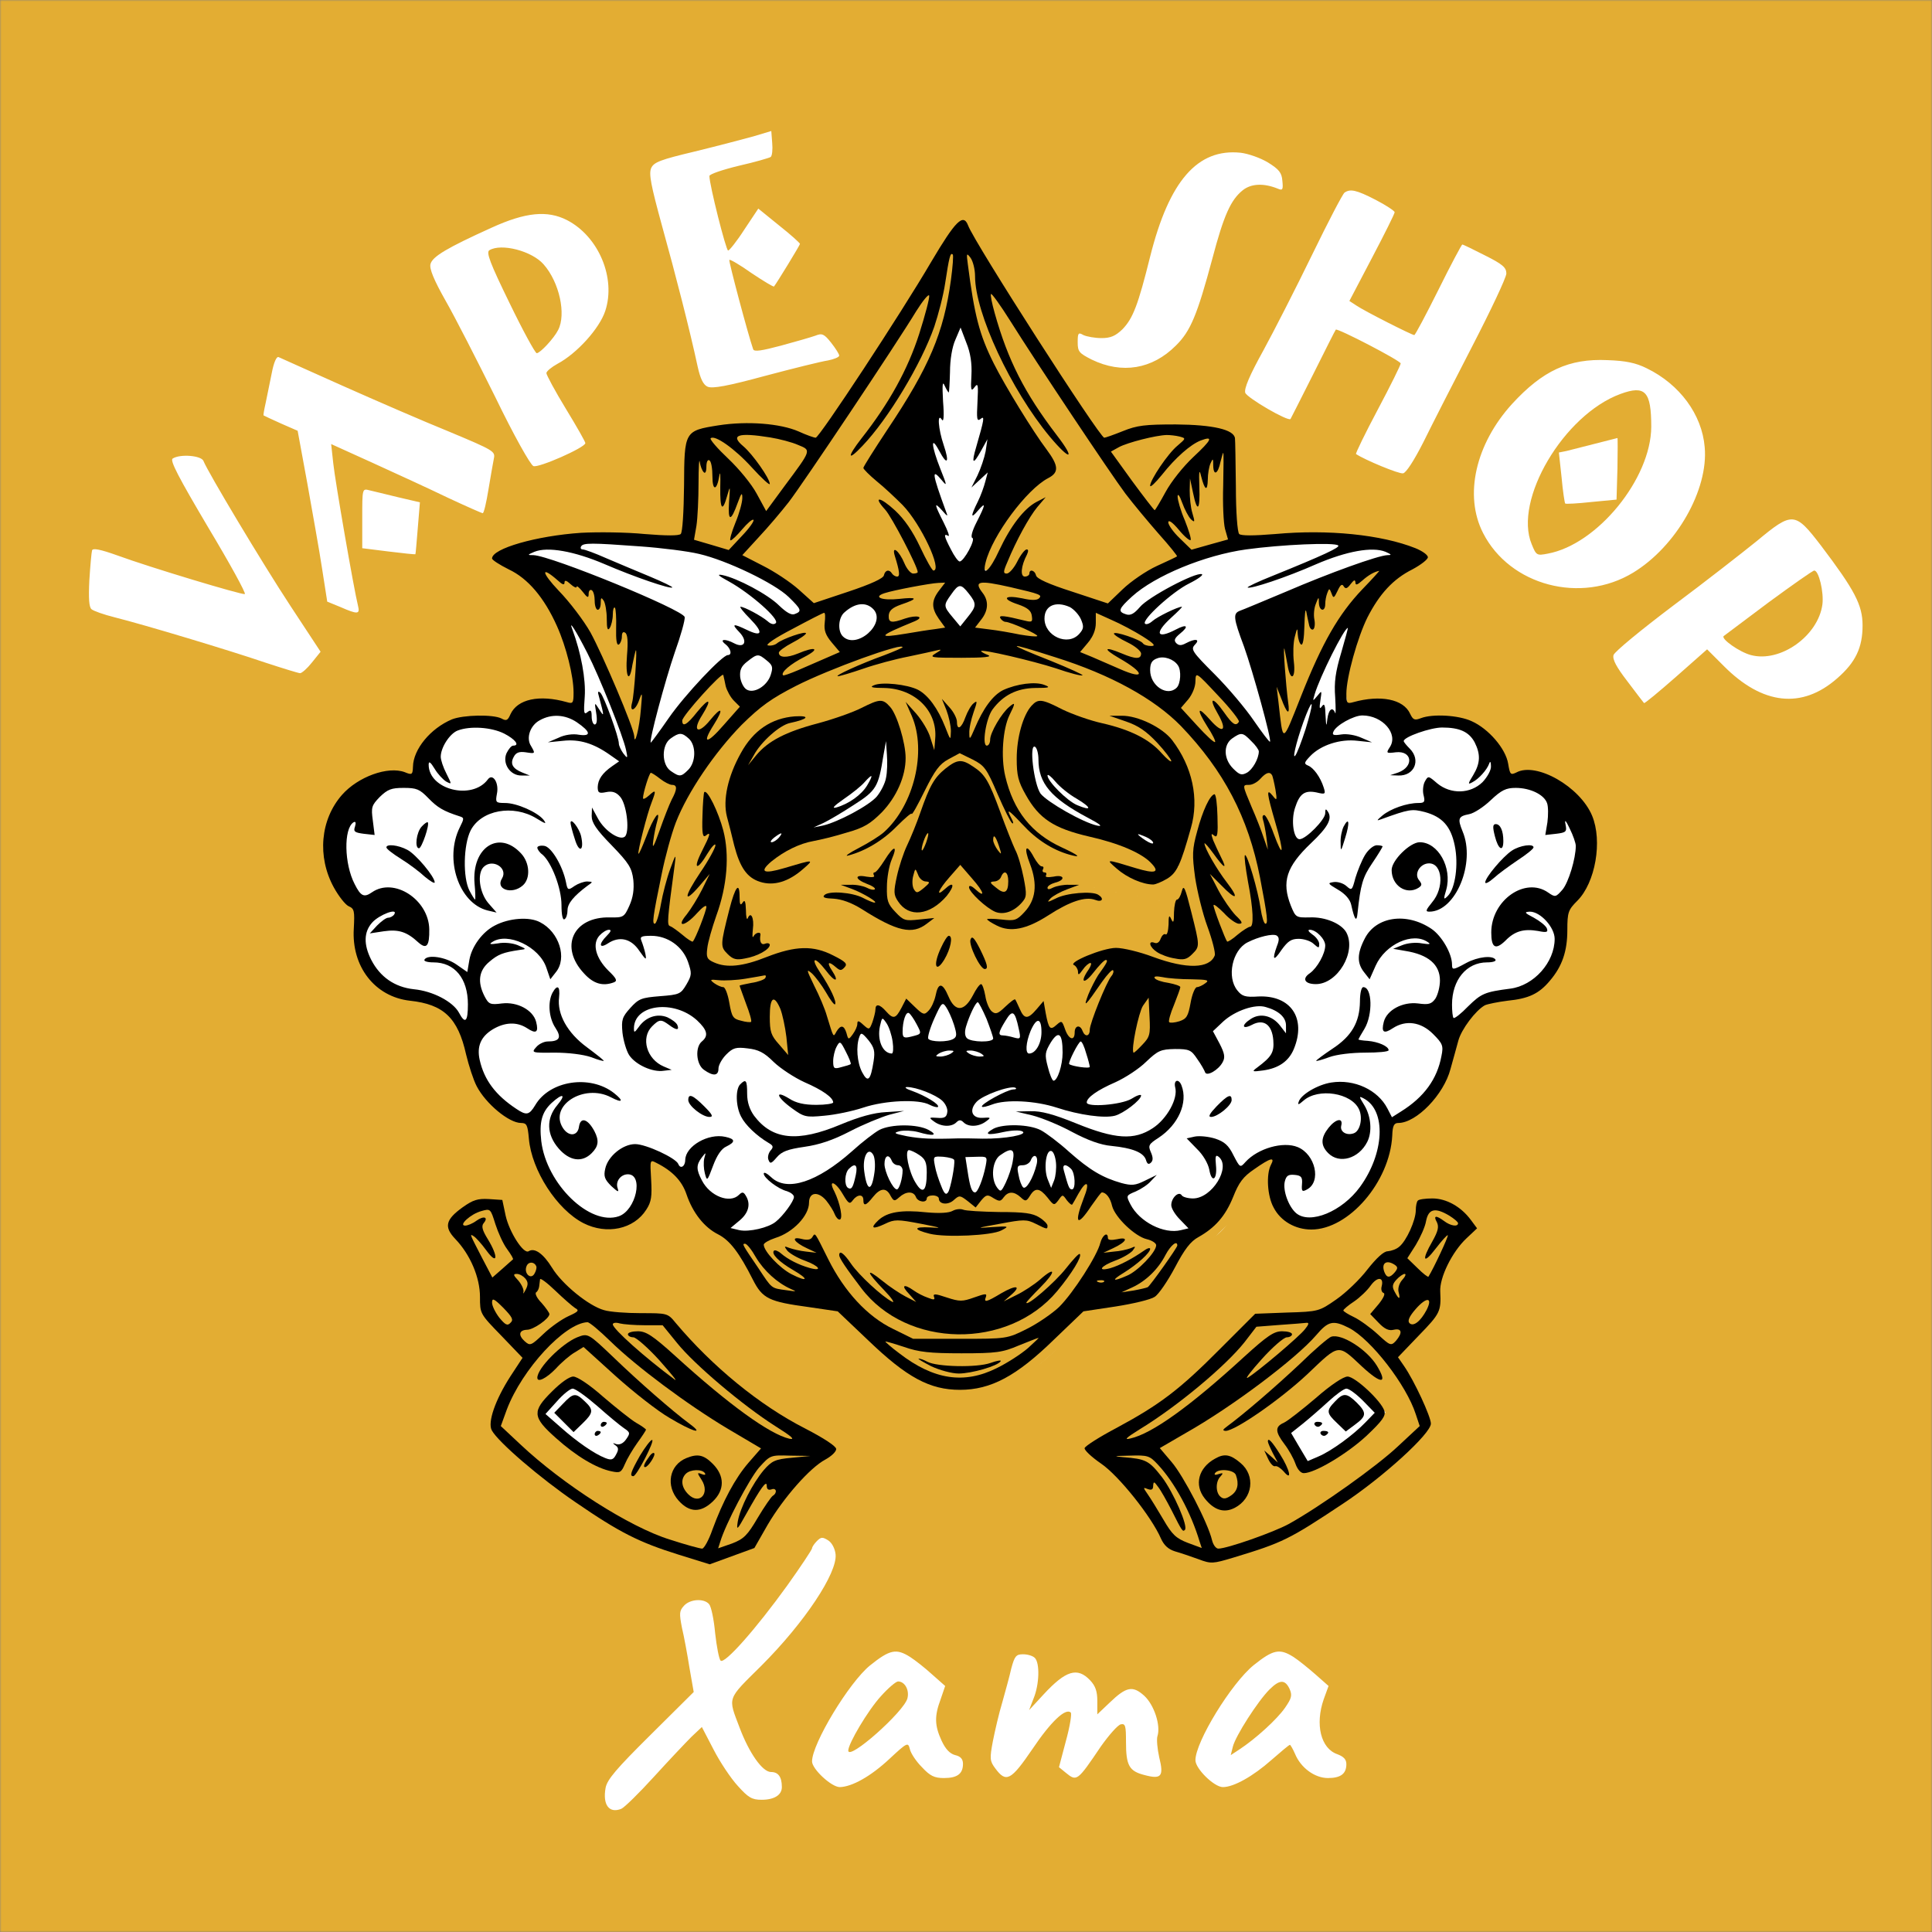 <svg width="640" height="640" viewBox="0 0 640 640" fill="none" xmlns="http://www.w3.org/2000/svg">
<rect x="0" y="0" width="640" height="640" fill="#808080" stroke="none"/>
<g clip-path="url(#clip0_39_29061)">
<mask id="mask0_39_29061" style="mask-type:luminance" maskUnits="userSpaceOnUse" x="0" y="0" width="640" height="640">
<path d="M640 0H0V640H640V0Z" fill="white"/>
</mask>
<g mask="url(#mask0_39_29061)">
<path d="M640 640V0H317.5H0V640H640Z" fill="white"/>
<path d="M269.5 144L317.5 72.5H319.5L366.5 144L374 140.5L391 139L406 140.5L409.5 144L412 176.5L428.5 175L448.5 176.5H459L468 179.5L474.5 184L470 189L461.5 194.5L454.5 203L447.643 227L448.5 231H463.5L470 236.5H485L496.5 244.5L501.5 253.5L518 257L527.5 268.5L530 279L527.5 295L520.5 303L519 319.5L510.5 330L492.5 334.5L485 343L479 361L474 367.5L463 374.5L458.5 391.5L447 404.5L436.5 409L425.5 406L421 400.5L416 388.5L409.5 397L403.5 407.5L394.5 413L383 431L357.5 437L339 455L326 461L313 462L295 452.5L277 435.5L254 431L240 412L229 403.5L223 390.5L217 388L216 400.5L208.5 407.5H195L184.5 400.5L175 385L173 374.5L163 368.5L155.5 358.5L150 340L143 334L128.5 331L117.5 321.5L115 302.5L106.5 290L105.5 278L108 269L114 260.5L124 254.5H135L136.5 247.5L144 239.5L155.5 235.5L167.5 236.5L173 231L180 230L188.5 231L186 215.5L178 198L161.5 184L169.5 179L193.5 175L224.5 175.5L226 144L232.5 139.5H260.5L269.5 144Z" fill="white"/>
<path d="M191.5 205L176 188L198.5 193L208 207L214.5 218L217 231L210.5 246L204 233L191.5 205Z" fill="#E3AD33"/>
<path d="M445.5 205L461 188H453.5L438.5 193L429 207L422.5 218L420 231L422.5 243L426.5 246L433 233L445.5 205Z" fill="#E3AD33"/>
<path d="M516 149.5L537 143L536 165.5L517.5 168.5L516 157V149.5Z" fill="white"/>
<path d="M114.5 159L141.5 165L139.5 183.5L120.5 191L114.5 159Z" fill="white"/>
<path d="M241 82.5L251.5 68.5L265.5 80.5L256.5 95.5L242 88L241 82.5Z" fill="white"/>
<path d="M229 179.5L230 146.5L243.5 142L269.5 146L272 149L317.5 76.5L314.5 111.5L302 159L311.5 189L291 193.5L268.5 202.5L253.5 189L229 179.5Z" fill="#E3AD33"/>
<path d="M407.5 179L406.5 146L393 141.5L367 145.5L364.5 148.5L319 76L322 111L334.5 158.5L325 188.5L345.5 193L368 202L383 188.5L407.5 179Z" fill="#E3AD33"/>
<path d="M212.5 253.5L225.5 259.5L218 280.5L210.5 283.5L212.5 253.5Z" fill="#E3AD33"/>
<path d="M238.5 222.5H242.5L246 234.5L235 246.5L224.5 239L238.5 222.5Z" fill="#E3AD33"/>
<path d="M269 202.5H274L279.5 216L259 225L253 213L269 202.5Z" fill="#E3AD33"/>
<path d="M307.5 192.5H313.5L311 201.5L316 208.5L293 211L290 195.5L307.5 192.5Z" fill="#E3AD33"/>
<path d="M336 193.5L345.5 197L343.5 205.5L344 212.5L322.5 208.5L324 202L323.5 192.5L336 193.5Z" fill="#E3AD33"/>
<path d="M375 207L383.5 212.5L380.5 218.5L377.5 225.5L355.5 215.5L361.5 211.5L361 202L375 207Z" fill="#E3AD33"/>
<path d="M405.477 230.288L411.583 238.364L406.712 242.976L401.499 248.528L384.246 231.606L391.252 229.9L394.031 220.801L405.477 230.288Z" fill="#E3AD33"/>
<path d="M426.5 271.5L427.5 281L420 282.5L418.349 280.185L408.691 258.032H415.5L421.812 251.68L426.5 271.5Z" fill="#E3AD33"/>
<path d="M282.5 217L313.5 211.5L340 213.5L370.5 223.5L396 242.5L412.5 268L421.5 306L390.5 287.247L344.5 240.5L341 248L338.5 260L357 275L381 281.5L421.5 306L320 285.458L273.5 276.048L286.5 270.5L295.5 259L297.5 247L288.5 240.5L248 267.5L255.5 282.5L273.5 276.048L421.5 306L412.5 309.5L405 318L398 338L382.5 344L374.5 352.5L361 344H356.5L353 346.5L351.5 341L347 342L344.5 334.5L340 339.5L335.5 333.5L329.5 338L326.5 333.5L323.5 331L317 337L312 331L309 334.5L304.5 337L300.5 334.5L297.5 338L295.5 337H290.5L288.5 342L284.5 339.5L281.5 345L271.5 344L261 352.5L241 339.5L230.5 320.5L227 312L211.5 305.5L217.5 290L227 259L253.5 230L282.5 217Z" fill="#E3AD33"/>
<path d="M270 392L276 390.5L280.5 395L292 393.5L297 395L309 394.5L313.5 397L317.5 396L339 394.5L343.5 393.5L355 395L360 391.5L370 397L380 408.5L392 412L380 429L359.5 432L341 448L324 457.5L311 458.5L287 441.5L276 430L256.5 428.5L243.5 411L254 408L261.5 403.5L270 392Z" fill="#E3AD33"/>
<path d="M136.5 336.5L150.5 365L180 406.5L225.5 426L284 478.5L256.5 510.5L189.5 457L178 468L189.5 479L203 486.5L214.5 471.5L256.5 510.5L245.5 525L207 523.5L157.5 482.5L128.5 431.5L108 339.5L136.5 336.5Z" fill="#E3AD33"/>
<path d="M500.5 336L486.5 364.576L457 406.186L411.5 425.737L353 478.377L380.5 510.462L447.5 456.82L459 467.849L447.5 478.878L434 486.398L422.5 471.358L380.5 510.462L391.5 525L430 523.496L479.5 482.387L508.5 431.252L529 339.008L500.5 336Z" fill="#E3AD33"/>
<path d="M179.718 215L186.928 227L170.501 240L159.001 239L151.501 240.5L145.001 245.5L139.001 254.5L135.501 258L114.501 265.5L111.001 290.5L118.001 300.5L119.501 319.5L132.001 328.5L147.501 334L153.001 339L160.001 361.5L175.001 371.5L181.501 392L192.501 402.5L206.501 405.5L215.001 390.5L214.501 383L225.501 388.5L240.001 408.5L249.501 420L255.501 429.5L279.001 433.5L295.751 449.75L304.001 456L320.001 459L330.001 456L343.001 447.5L360.001 432.5L375.001 430.5L385.001 425L393.5 410.5L411.5 389L421.501 382.5L426.501 404L438.001 406L454 393L461.5 371L472.5 365L487 335L497.5 329.5L511.5 325.5L518.5 307.5L519 298.5L528 279L523 265L507.5 255.5L498.5 257L488 240L468 238.5L446.5 234L444.5 222L451.5 206.5L456.5 193.5L466 181.5L441 178L410 177.5L407 170.5L408 144.5L389 141.5L371 144.5L365 146L346 118.5L336.5 102L317.5 76.5L270 147L247.5 141L229 147L226 179L195 177L165.5 184L185 201.5L191 225.5L189.5 235.5L179.718 233.5L177.5 223.5L165.5 194L156 183L166.5 172.5H222.5L219.5 136L269.5 137.5L309.5 73L322 58.5L351.5 116L366.5 140.5L374.5 136L397.5 135.5L413 141.5V170.5L466.5 174.5L481.5 185L466 194L456 206.5L453.5 216L450 226L488 233L503 248L517.5 253.5L528.5 262L533 276.5L532.501 293L524.5 302.5L522 321.5L512.5 332L493.5 337L479.5 364L464.5 386.5L448 407.5L431.001 411.5L411.5 401L395.001 417L387.001 434L358.001 440L331.501 463.5L312.501 466L259.001 436.5L250.501 432.5L235.501 412.5L219.501 397L217.001 408.5L198.001 412.5L183.001 404.5L166.501 374.5L155.501 363.5L146.001 339.5L119.501 332L112.001 313.5L97.001 279L101.212 262.5L179.718 215Z" fill="#E3AD33"/>
<path d="M0 320V640H320H640V320V0H320H0V320ZM255.3 52C254.9 52.3 250.1 53.7 244.8 54.9C239.4 56.2 235 57.7 235 58.3C235 61.2 240.5 83 241.2 83C241.6 83 244.1 79.9 246.6 76L251.2 69.1L258.1 74.7C261.9 77.7 265 80.5 265 80.8C265 81.2 257.3 93.8 256.4 94.9C256.2 95.1 252.9 93.1 249 90.5C245.2 87.8 241.8 85.8 241.6 86.1C241.3 86.4 247.9 111.2 249.5 115.7C249.8 116.6 252.3 116.2 258.7 114.5C263.5 113.2 268.7 111.7 270.1 111.2C272.3 110.3 273 110.6 275.3 113.5C276.8 115.4 278 117.3 278 117.8C278 118.3 276.3 119 274.3 119.4C272.2 119.7 262.9 122 253.5 124.5C241 127.9 236 128.8 234.4 128.1C233 127.5 232 125.5 231.1 121.4C228.5 109.3 223.8 91 219.3 74.8C215.6 61.3 214.9 57.6 215.7 55.7C216.6 53.7 218.8 52.9 230.1 50.2C237.5 48.4 246.2 46.1 249.5 45.2L255.5 43.4L255.8 47.3C256 49.5 255.8 51.6 255.3 52ZM420 53.8C423.7 56.1 424.6 57.2 424.8 59.9C425.1 62.8 424.9 63.2 423.3 62.5C418.6 60.6 414.5 60.8 411.7 63C407.7 66.2 405.4 71.3 401.6 85.7C396.6 104.3 394.4 109.7 389.5 114.5C381.7 122.3 371.7 124 361.6 119.1C357.5 117 357 116.5 357 113.4C357 110.3 357.2 110 358.9 111C360 111.5 362.7 112 364.9 112C367.9 112 369.5 111.3 371.8 109.1C375.3 105.5 377 101.1 381 85C387.3 59.9 396.7 49.1 411 50.6C413.5 50.9 417.5 52.3 420 53.8ZM455.7 66.2C459.2 68 462 69.9 462 70.3C462 70.8 458.6 77.6 454.5 85.4L447 99.7L449.3 101.2C451.9 103 467.7 111 468.5 111C468.8 111 472.4 104.2 476.5 96C480.6 87.7 484.2 81 484.4 81C484.7 81 488 82.6 491.9 84.6C497.7 87.5 499 88.6 499 90.6C499 91.9 493.9 102.7 487.7 114.7C481.5 126.7 474.2 141 471.5 146.5C468.4 152.6 465.8 156.6 464.8 156.8C463.5 157.1 452 152.3 449.2 150.4C449 150.2 452.2 143.6 456.4 135.7C460.6 127.8 464 120.9 464 120.4C464 119.5 443 108.6 442.5 109.2C442.3 109.4 439 116 435 124C431 132 427.6 138.6 427.5 138.8C426.7 139.7 413.1 131.8 412.5 130.1C412.1 128.7 413.9 124.4 418.5 116.1C422.1 109.5 429.4 95.2 434.7 84.3C440 73.4 444.8 64.2 445.4 63.8C447.3 62.5 449.3 62.9 455.7 66.2ZM320.5 70.6C321.4 71 323 73.1 324.2 75.4C328 82.9 362.7 137.4 366.4 141.7C366.5 141.9 368.9 141.1 371.7 140C378.7 137.4 388 136.6 397.2 137.9C411.9 140 413 141.4 412.3 158.1C412 164.5 412 171 412.4 172.5C413.1 175.1 413.3 175.2 417.5 174.5C424.7 173.5 449.5 173.8 455.7 175C458.9 175.6 464.3 177.1 467.8 178.3C478.1 181.8 478.5 186 469.2 191C462.8 194.4 459.2 198.4 455.1 206.8C452.3 212.3 449 223.7 449 227.4C449 229 449.6 229.2 453.4 228.7C458.8 227.9 464.6 229.5 467.5 232.4C469.5 234.4 470.5 234.6 475.9 234.2C486.5 233.4 497 239.4 501.1 248.4C502.7 252.1 503.2 252.4 507.3 252.6C513.3 253 517.9 255 523 259.6C529.6 265.6 531.5 270 531.5 280C531.5 287.3 531.1 289.3 528.7 294.3C527.1 297.5 524.9 300.6 523.9 301.3C522.4 302.2 522 303.7 522 308C522 315.5 520.5 320.1 516.7 325.2C512.4 330.9 507.2 333.6 499.7 334.3C494.1 334.8 493.2 335.2 489.9 338.8C487 341.9 485.9 344.2 484.6 350.1C481.9 361.6 475.9 370.1 467.9 373.4C464.6 374.8 464.2 375.4 463.6 379.8C462.2 390.5 452.9 403.5 443.5 407.9C431.3 413.6 418.7 407.2 417.2 394.5C416.9 391.8 416.3 390.1 415.6 390.3C415 390.5 412.9 393.8 411 397.7C406.9 406 405 408.3 399.3 411.6C396 413.6 394.3 415.7 391 422.1C386.5 430.9 383.4 433.5 376.6 434.5C358.7 437.3 360.6 436.4 350.8 446.1C336.7 459.8 324.5 465.3 313.1 462.9C303.7 461 296.5 456.6 286.1 446.5L276.5 437.2L266 435.5C260.2 434.5 254.3 433.1 252.8 432.4C251.1 431.5 248.7 428.3 246.4 423.9C242.3 416.2 239 412.3 234.4 409.9C231.2 408.2 225.3 400.1 224.3 396C223.7 393.3 221.2 390 219.8 390C219.4 390 219 391.6 219 393.5C219 406.4 204.7 414 192.3 407.7C183 402.9 174.1 390.4 172.5 379.8C171.8 375.5 171.4 374.9 167.4 373C159.9 369.3 153.8 360.7 152 350.9C149.8 339.6 145.7 335.2 136.2 334.3C122.9 333 114 322.3 114 307.4C114 303.4 113.5 301.9 111.6 300.1C105.6 294.4 102.6 281.2 105.4 271.8C108.4 261.3 119.5 252.6 129.7 252.8C133.5 252.8 133.9 252.6 134.5 250C135.4 245.7 141.5 239.4 147.5 236.4C152.3 234.1 153.9 233.8 159.7 234.2C165.9 234.7 166.7 234.5 169.1 232.3C172.3 229.4 178.1 227.9 183.3 228.7C186.9 229.2 187 229.2 187 226.2C187 221 182.2 207.7 178.1 201.3C174.1 195.1 170.9 192.3 165.2 190C161.4 188.5 159.8 185.4 161.2 182.7C162.5 180.1 169 177.5 178.4 175.5C186.4 173.9 212.7 173.3 219.5 174.6C221.6 175 223 174.7 223.5 174C223.9 173.4 224.2 166.4 224.2 158.5L224.1 144.1L227 141.6C230.6 138.6 236.4 137.5 249 137.6C256.3 137.7 259.8 138.2 264 139.8C267 141 269.6 142 269.6 142C269.7 142 276.1 132.4 283.7 120.7C298.7 98 313 74.7 313 73.1C313 70.9 317.4 69.5 320.5 70.6ZM187.8 72.9C198.3 78.3 204.1 92.1 200.5 103C198.6 108.8 191.1 117.1 184.7 120.5C182.7 121.6 181 123 181 123.6C181 124.2 183.9 129.6 187.5 135.5C191.1 141.4 194 146.5 193.9 146.8C193.8 148.3 178.3 155.1 176.7 154.4C175.7 154 170.2 144.2 164.1 131.6C158.1 119.5 150.7 105 147.6 99.6C143.7 92.7 142.2 89 142.6 87.5C143.2 85 148.1 82.1 162.9 75.4C174.1 70.3 181.3 69.6 187.8 72.9ZM113.5 127.8C124.5 132.7 140.4 139.6 148.8 143C163.6 149.2 164.1 149.5 163.6 151.9C163.3 153.4 162.5 158 161.8 162.2C161.1 166.5 160.3 170 159.9 170C159.6 170 154.4 167.7 148.4 164.9C142.4 162 131.3 156.9 123.6 153.4L109.7 147.1L110.4 153.5C111 159.3 117.2 195.1 118.6 200.7C119.3 203.5 118.5 203.6 112.8 201.1L108.4 199.3L106.7 188.4C105.8 182.4 103.5 169.7 101.8 160.1L98.6 142.7L93.1 140.3C90 138.9 87.4 137.7 87.3 137.6C87.2 137.5 87.5 135.7 88 133.5C88.4 131.3 89.4 126.9 90 123.7C90.7 120 91.6 118 92.3 118.3C93 118.6 102.5 122.9 113.5 127.8ZM545.5 122C556.4 127.3 563.8 137.3 564.7 148.1C566 162.2 555.3 181 541 189.7C523.7 200.2 500.2 194 491.3 176.6C484.9 164.1 488.8 147.1 500.9 133.8C511 122.8 519.7 118.7 532.5 119.3C538.5 119.5 541.9 120.2 545.5 122ZM67.4 152.7C68.8 156.3 86.8 186.4 96.2 200.7L106.2 215.9L103.3 219.5C101.8 221.4 100 223 99.4 223C98.9 223 93.7 221.4 87.9 219.5C75.9 215.4 47.6 206.9 38 204.5C34.4 203.6 31 202.4 30.3 201.8C29.5 201.1 29.3 198.3 29.6 192.2C29.9 187.4 30.3 183 30.5 182.3C30.8 181.5 33.3 182 38.9 184C49.5 187.9 80.1 197.1 81.1 196.8C81.6 196.6 76.1 186.6 68.9 174.6C59.2 158.2 56.2 152.5 57.2 151.9C59.7 150.3 66.7 150.9 67.4 152.7ZM131.8 164.7L139.1 166.4L138.4 174.9C138 179.6 137.7 183.6 137.6 183.6C137.6 183.7 133.6 183.3 128.8 182.7L120 181.6V171.7C120 161.9 120 161.8 122.3 162.4C123.5 162.7 127.8 163.7 131.8 164.7ZM603.2 180.7C614.4 195.5 617 200.4 617 207.2C617 214.5 614.7 219.4 608.6 224.7C596.9 235 583.8 233.5 571 220.6L565.5 215.1L555.2 224.2C549.5 229.2 544.8 233.1 544.6 232.9C544.4 232.7 541.9 229.4 539.1 225.7C535.4 220.9 534.1 218.4 534.5 217C534.8 215.9 543.7 208.6 554.3 200.6C564.9 192.7 577.3 183 582 179.2C593.8 169.4 594.6 169.5 603.2 180.7ZM134.3 352.7C139.8 358.4 143 359.5 143 355.7C143 353.9 143.2 353.8 144 355C145.6 357.5 145.1 360.2 142 366C135.7 377.9 140.2 390 151.5 391.6L155.5 392.2L153.1 390.2C150.5 388.1 151 387.4 156.2 386C161.5 384.4 169.6 389.6 167.4 393.1C167.1 393.7 167.3 395.3 167.8 396.8C168.4 398.3 169.1 401.2 169.5 403.2C170.2 407.9 174.3 412.8 177.8 413.2C179.7 413.4 181.4 414.9 183.9 418.5C187.6 423.9 195 430.3 199.4 432C200.9 432.5 205.9 433 210.5 433C215.1 433 219.9 433.4 221.3 433.9C222.6 434.4 225.4 437.1 227.6 440C231.6 445.3 244.4 456.7 253.9 463.6C256.9 465.7 263.7 469.7 268.9 472.5C281.1 478.8 281.5 480.3 273.3 485.7C267.1 489.8 259.2 499.4 254 509.1C251.5 513.8 250.4 514.9 247.3 515.8C245.2 516.4 241.6 517.6 239.2 518.4C235 520 234.6 520 224.7 516.9C219.1 515.2 212 512.6 209 511.1C196 504.6 168.9 484.8 163.2 477.5C162 476 161 473.4 161 471.9C161 468 164.1 460.1 167.9 454.5L171 449.9L164.6 443.5C158 437 156 432.7 157.5 428.1C158.3 425.3 152.3 413.3 148.8 410.7C147.2 409.5 146 407.8 146 406.8C146 404 141.4 397.7 137 394.4C134.6 392.6 132.5 389.9 131.5 387.5L130 383.5L130.6 391.1C131.2 398.3 131.1 398.8 128.5 401.6C126.5 403.8 126.1 404 126.9 402.3C128.4 399.3 128.2 395 126.5 392C124.2 387.9 124.8 383.6 129 374.9C131.2 370.3 133 365.9 133 365.1C133 364.2 130.9 360.4 128.5 356.6C123.5 349 123.2 347.4 125.7 342.7L127.4 339.5L128.2 343.5C128.8 346.3 130.6 349 134.3 352.7ZM511.3 344.4C512.5 348.1 511.7 350.8 507.3 357.1C505.3 360.1 503.7 363.6 503.7 365.2C503.7 366.7 505.6 372 507.9 376.9L512.1 385.7L510.4 390.1C508 396.6 507.7 399.5 509 402.1C510 404.2 509.8 404.1 507.5 401.6C505 398.9 504.9 398.3 505.5 391.1C506 384 506 383.7 504.7 387C504 388.9 500.4 393.5 496.7 397.2C491.9 401.9 490 404.5 490 406.4C490 408 489.1 409.5 487.6 410.5C483.5 413.2 479 423 479 429.2C479 435.3 476.5 439.7 469.7 445.7C467.7 447.5 466 449.4 466 449.9C466 450.5 467.4 453.1 469 455.7C472.1 460.6 476 470 476 472.6C476 476.7 458.2 491.9 438.7 504.4C429.1 510.5 424.8 512.5 414.3 515.9L401.5 520L393.1 517.1C385.2 514.3 384.6 513.9 382.6 509.8C377.7 499.7 368.4 488.7 361.1 484.4C354.5 480.5 355.8 478.2 368.9 471.5C384.2 463.6 402 449.1 411.1 437L413.7 433.6L425.3 433C436.7 432.5 436.9 432.4 442.6 428.5C446.1 426.1 449.6 422.5 451.7 419.2C453.6 416.3 455.7 413.7 456.3 413.5C457 413.3 458.7 412.9 460.1 412.6C463.6 411.8 466 408.1 467 401.7C467.4 398.9 468.2 396.4 468.8 396.2C469.4 396 469.6 395.2 469.3 394.4C468.2 391.6 470 388.2 473.4 386.6C476.3 385.2 477.4 385.2 480.6 386.2C484.4 387.5 486.4 390 483.6 390C482.7 390 482 390.5 482 391.1C482 392.6 488.5 391.4 491.6 389.4C492.8 388.6 494.5 386.1 495.4 383.9C497.9 377.7 497.4 372.1 493.9 365.2C491.4 360.4 490.9 358.6 491.6 356.3C492.3 353.7 492.4 353.7 492.7 355.7C493.3 359.2 496 358.4 501.7 353.2C505.4 349.6 507 347.3 507.5 344.6C508.3 340.4 509.9 340.3 511.3 344.4ZM276.8 514.9C277.4 521.1 266.5 537.5 252.2 551.8C240.7 563.2 241.1 562 245 572.3C248.2 580.8 252.6 587 255.4 587C257.8 587 259 588.6 259 592C259 594.6 256.5 596.2 252.3 596.2C249.1 596.2 247.9 595.5 244.4 591.6C242.1 589.1 238.5 583.7 236.4 579.6L232.5 572.1L229.1 575.3C227.3 577.1 221.7 583 216.7 588.5C211.7 594 206.8 598.8 205.8 599.2C201.8 600.8 199.6 597.9 200.6 592.3C201.1 589.5 204.2 585.9 215.5 574.7L229.8 560.5L228.4 552.5C227.7 548.1 226.6 542.1 225.9 539.2C225 534.5 225 533.6 226.6 531.9C228.6 529.7 233.2 529.4 234.9 531.4C235.6 532.2 236.5 536.5 236.9 541C237.4 545.5 238.2 549.6 238.7 550.1C240 551.4 250.5 539.5 260.8 525.2C265.3 518.9 269 513.3 269 512.9C269 512.5 269.7 511.4 270.6 510.5C272 509.1 272.5 509.1 274.4 510.3C275.6 511.1 276.6 513 276.8 514.9ZM301.5 548.9C303.2 550 306.4 552.5 308.8 554.7L313.1 558.5L311.6 562.9C309.5 568.5 309.6 571.6 311.9 576.6C313.2 579.4 314.6 580.9 316.4 581.4C318.2 581.8 319 582.7 319 584.3C319 587.6 317.1 589 312.7 589C309.5 589 308.1 588.3 305.4 585.4C303.5 583.5 301.7 580.8 301.4 579.4C300.8 577.1 300.6 577.1 294.7 582.6C288.4 588.5 282.2 591.9 278.2 592C275.4 592 269 586 269 583.5C269 577.6 281.3 557.3 288.2 551.7C294.8 546.4 296.9 546 301.5 548.9ZM428.5 548.9C430.2 550 433.4 552.6 435.8 554.7L440.1 558.5L438.5 562.9C435.6 571.2 437.5 579.2 443 581.1C445.1 581.9 446 582.8 446 584.4C446 587.6 444.1 589 439.9 589C435.5 589 430.9 585.6 429 581C428.3 579.4 427.5 578 427.3 578C427 578 424.3 580.3 421.2 583C415.1 588.4 408.7 592 405.1 592C402.2 592 396 585.9 396 583.1C396 577 407.9 557.6 415.3 551.6C421.8 546.4 423.9 546 428.5 548.9ZM342.8 549.2C344.5 550.9 344.3 558 342.4 562.6L340.9 566.5L345.7 561.3C353.1 553.3 356.9 552.2 361.1 556.6C362.9 558.5 363.5 560.3 363.5 563.5V567.9L367.5 564.1C373.1 558.7 375.2 558.3 379 561.7C382.3 564.7 384.6 571.6 383.4 575.2C383.1 576.2 383.4 579.4 384 582.1C385.6 588.5 384.7 589.5 379.1 588C374 586.7 373 584.8 373 577C373 571.7 372.8 570.9 371.3 571.2C370.3 571.4 367.4 574.7 364.7 578.5C356.8 590.2 356.7 590.2 353 587.2L350.8 585.4L353.1 576.7C354.4 572 355.1 567.7 354.7 567.3C353 565.7 348.1 570.3 342 579.4C334.9 589.8 333.3 590.7 329.7 585.8C327.9 583.4 327.8 582.6 328.9 576.8C329.6 573.3 330.9 567.6 332 564C333 560.4 334.4 555.4 335 552.7C336.1 548.6 336.6 548 338.9 548C340.4 548 342.1 548.5 342.8 549.2Z" fill="#E3AD33"/>
<path d="M308.5 86.7C298.5 103.8 271.4 145 270.2 145C269.7 145 267.1 144.1 264.5 142.9C258.5 140.3 247.6 139.4 238 140.9C226.7 142.7 226.7 142.8 226.6 160.9C226.5 169.5 226.1 176.3 225.5 176.9C224.8 177.5 220.8 177.5 213.5 176.9C207.5 176.3 198 176.2 192.5 176.5C177.7 177.5 163 181.7 163 185C163 185.5 165.5 187.1 168.5 188.6C174.9 191.6 180.3 198 184.5 207.4C187.6 214.3 190 224 190 229.4C190 232.9 189.8 233.2 187.8 232.6C178.6 230 171.4 231.6 169.1 236.6C168.2 238.7 167.7 238.9 166.1 238C163.3 236.6 153.5 236.8 149.7 238.3C142.6 241.3 136.9 248.2 136.8 254C136.7 256.6 136.5 256.8 134.1 255.8C128.5 253.7 118.6 257.3 113.3 263.3C106.1 271.5 105 283.8 110.6 294C112.2 296.9 114.4 299.7 115.5 300.2C117.4 301 117.5 301.8 117.2 307.6C116.4 320.2 124.2 330.2 135.8 331.5C147 332.7 151.7 337.2 154.4 349.3C155.3 353 156.8 357.7 157.9 359.8C160.9 365.6 168.6 372 172.6 372C174.5 372 174.8 372.7 175.2 377.2C176.1 387.7 184.5 400.7 193.3 405.2C201 409.1 210 407.2 214.1 400.7C215.8 398.1 216 396.3 215.7 390.8C215.3 384.2 215.3 384.1 217.4 385.2C222.8 387.9 225.9 391.2 227.4 395.6C229.5 401.8 233.3 406.6 237.9 408.9C241.8 410.9 244.9 415 249.4 423.9C252.6 430.2 254.7 431.2 268 433L277.5 434.4L287.6 444C300.4 456.3 308 460.4 318 460.4C328.2 460.4 336.7 455.9 349.2 443.7L358.9 434.4L369.5 432.8C375.3 431.9 381.2 430.5 382.5 429.6C383.8 428.8 386.8 424.4 389.2 419.9C392.4 413.8 394.4 411.2 397 409.8C402.5 406.7 405.9 402.9 408.5 396.5C410.4 391.7 411.8 389.8 415.5 387.3C420.9 383.5 422.5 383.1 421 385.9C419.4 389 419.8 396.2 421.9 400C424.2 404.5 429.1 407.3 434.4 407.3C446.8 407.3 460.4 391.5 461.2 376.2C461.3 372.9 461.8 372 463.2 372C469.2 372 478.3 362.6 480.5 354.1C481.4 351 482.5 346.8 483.1 344.7C484.1 341 488.8 334.7 491.9 333C492.8 332.6 496.2 331.9 499.4 331.5C506.4 330.8 509.8 329.2 513.4 324.9C517.5 320.1 519.2 315.1 519.2 308.1C519.2 302.2 519.5 301.4 522.5 298.4C528.5 292.4 530.9 278.6 527.4 270.2C523.4 260.6 508.9 252.3 502.3 255.9C500.4 256.8 500.2 256.6 499.6 253C498.8 248 493.1 241.4 487.5 238.9C483.2 236.9 474.6 236.4 470.7 237.9C468.6 238.7 468.1 238.5 467.1 236.4C464.9 231.6 457.3 230.1 448.3 232.6C446.2 233.2 446 232.9 446 229.8C446 224.4 449.7 211.1 453 204.5C457 196.7 461.5 191.8 467.9 188.6C470.7 187.1 473 185.3 473 184.6C473 183.8 471.1 182.5 468.9 181.6C457.6 177.1 439.9 175.3 422.5 176.9C415.2 177.5 411.2 177.5 410.5 176.9C409.9 176.3 409.4 169.5 409.4 161.2C409.3 153.1 409.2 145.9 409.1 145.2C408.8 142.3 401.8 140.7 389.5 140.6C379.3 140.6 376.7 140.9 372 142.8C369 144 366.2 145 365.8 145C364.3 145 322.8 80.4 320.7 74.7C319.1 70.5 316.5 73.2 308.5 86.7ZM315 92.8C312.6 110.2 307.9 121.5 293.9 142.4C289.6 148.9 286 154.6 286 155C286 155.4 288 157.4 290.4 159.4C292.9 161.4 296.7 165 299 167.3C305.1 173.6 312.3 189 309.2 189C308.8 189 306.8 185.5 304.8 181.2C302.3 175.9 299.6 172 296.5 169.1C291.5 164.5 289 164.2 293.2 168.8C295.3 171 304 187.7 304 189.5C304 189.8 303.3 190 302.5 190C301.7 190 300.4 188.5 299.6 186.6C297.9 182.5 295.3 180.4 296.4 184.1C298 189.2 298.2 191 297.2 191C296.6 191 295.8 190.5 295.5 190C294.6 188.5 293.2 188.8 292.8 190.6C292.6 191.6 288.5 193.5 281 196L269.6 199.8L264.6 195.3C261.8 192.8 256.5 189.3 252.7 187.4L245.9 183.9L251.3 178C254.4 174.7 258.8 169.5 261.3 166.3C266 160.2 296.9 114 303.5 103.1C305.7 99.6 307.6 97.3 307.8 97.9C308 98.6 306.5 104.3 304.5 110.6C300.7 122.4 294.6 133.5 285.4 145.2C280.5 151.5 280.7 153 285.7 147.7C294.3 138.7 305.2 120.5 309.5 108.2C310.8 104.3 312.5 97.9 313.1 93.8C314.4 85.3 314.8 83.5 315.6 84.3C315.9 84.5 315.6 88.4 315 92.8ZM323 91.5C323 103.7 334.9 129.2 347.8 144.7C354.6 152.8 356.4 152.4 350.1 144.2C339.4 130.2 333.9 119.4 329.5 103.7C328.6 100.5 328 97.6 328.3 97.4C328.5 97.1 331.4 101.1 334.6 106.2C343.5 120.4 367.8 156.8 372.8 163.5C375.3 166.8 380.3 172.8 383.8 176.8C387.4 180.8 390.1 184.2 389.9 184.3C389.7 184.5 386.7 185.9 383.2 187.5C379.7 189.1 374.6 192.6 371.9 195.2L367 199.9L355.2 196C347.4 193.5 343.4 191.7 343.2 190.6C342.8 188.9 341 188.4 341 190C341 190.5 340.3 191 339.5 191C337.9 191 338.2 187.5 340.2 183.7C340.7 182.6 340.7 182 340.1 182C339.5 182 338.1 183.8 337 186C335.9 188.2 334.3 190 333.5 190C332.3 190 332.3 189.4 333.7 186.2C336.7 178.9 340.9 171.3 343.6 168L346.4 164.7L343.3 166.3C339.2 168.5 334.8 174.2 331 182.3C327.9 189.1 325.2 191.4 326.5 186.3C328.7 177.4 340.1 162.1 347.2 158.4C350.9 156.5 350.7 154.3 346.7 148.9C342.3 143.1 332.9 127.8 329.2 120.4C324.4 110.8 322.8 104.5 320.6 87.5C320.1 83.8 320.2 83.7 321.5 85.4C322.3 86.5 323 89.2 323 91.5ZM321.8 124.3C321.5 129.3 321.7 129.8 322.8 128.3C324 126.7 324.1 127.4 323.8 133.2C323.5 138.8 323.6 139.7 324.8 138.8C326.3 137.5 326 139 323.4 148C321.7 153.7 322.3 154.2 325 149.3L327.1 145.5L326.5 149.5C326.1 151.6 324.9 155.2 323.8 157.5L321.8 161.5L324.5 159L327.2 156.5L326.4 159.5C326 161.1 324.9 164.2 323.9 166.2C321.5 171 321.5 172.1 324 169.1C326.7 166 326.5 167.1 323.5 173C322 175.9 321.5 178 322.1 178.2C323.3 178.6 319.3 186 317.9 186C317.4 186 316.1 184.2 315 182C312.7 177.6 312.5 176.6 314.1 177.5C314.7 177.9 314 175.9 312.6 173.1C309.5 167 309.3 166 312.1 169.1C313.9 171.2 314.1 171.2 313.4 169.5C308.7 156.7 308.5 154.9 312 159.1C313.8 161.3 313.7 160.8 311.5 155.3C308.5 147.7 308.2 143.9 311.1 149.3C313.8 154.4 314.6 153.3 312.6 147.4C310.8 142.1 310.4 136.5 312 139C312.6 140 312.8 137.9 312.4 133C312.1 127.5 312.2 126.1 312.9 127.7C313.5 129 314.1 130 314.3 130C314.4 130 314.6 127 314.7 123.2C314.7 119.2 315.4 114.9 316.5 112.5L318.2 108.5L320.1 113.5C321.5 116.9 322 120.4 321.8 124.3ZM255.1 144.9C258.2 145.4 262.4 146.5 264.4 147.4C268.8 149.2 268.9 148.9 259.9 161L253.8 169.3L250.7 163.6C249 160.4 244.8 155.3 241.2 151.9C237.7 148.6 235.1 145.6 235.4 145.2C236.7 143.9 243.4 148.6 249.1 154.9C252.3 158.4 255 160.9 255 160.3C255 158.5 249.3 150.4 246.2 147.8C241.8 144.1 244.5 143.2 255.1 144.9ZM390.7 144.6C392.9 145.2 392.9 145.2 390.1 147.6C386.9 150.2 381 159 381 160.9C381 161.6 382.7 160 384.9 157.3C389.4 151.6 394.4 147.2 397.8 145.9C402.1 144.3 401.4 145.7 395.3 151.4C391.9 154.6 388 159.5 386.1 163C384.3 166.3 382.7 169 382.5 169C382.3 169 378.9 164.6 375 159.3L368 149.6L370.7 148.1C373.5 146.6 382.8 144.2 386.5 144.1C387.6 144.1 389.5 144.3 390.7 144.6ZM405.2 160.9C405 166.8 405.3 173.3 405.8 175.2L406.8 178.7L400.7 180.4L394.7 182.1L390.8 178.3C388.7 176.3 387 173.9 387 173C387.1 172.1 388.4 173 390.5 175.5C392.3 177.7 394.1 179.2 394.4 178.9C394.7 178.6 393.8 175.7 392.5 172.4C391.1 169.2 390.1 165.6 390.1 164.5C390.1 163.3 390.8 164.2 391.6 166.5C392.4 168.7 393.7 171.2 394.5 172C395.8 173.2 395.9 173 395 170C394.4 168.1 394.1 164.7 394.1 162.5L394.2 158.5L395.2 163.2C396.6 170.1 397.6 169.1 397.3 161.2C397.1 156 397.3 155.2 397.9 157.8C399.1 162.5 400 162.9 400.1 158.9C400.1 157 400.5 154.6 401 153.5C401.8 151.7 401.9 151.8 401.9 154.3C402 157.8 403.5 157 404.3 153C404.7 151.4 405.1 150 405.2 150C405.4 150 405.3 154.9 405.2 160.9ZM233.1 156.4C233.6 157 234 156.3 234 154.6C234 153.1 234.4 152.1 235 152.5C235.6 152.8 236 155.2 236 157.8C236 162.8 237.5 162.6 238.3 157.5C238.6 155.8 238.7 157.5 238.6 161.3C238.5 168.8 239.3 169.9 240.9 164.2C241.9 160.7 241.9 160.8 241.5 166.4C241.1 172.9 242.1 172.9 244.4 166.5C245.6 163.2 245.9 163 245.9 165C245.9 166.4 244.9 170.1 243.6 173.2C242.3 176.4 241.6 179 242 179C242.5 179 244.2 177.3 245.9 175.3C247.6 173.3 249.2 171.9 249.6 172.2C249.9 172.6 248.2 175 245.8 177.5L241.4 182.2L235.7 180.5L229.9 178.8L230.7 174.2C231.1 171.6 231.4 165.2 231.4 160C231.4 154.8 231.6 151.6 231.8 153C232 154.4 232.6 155.9 233.1 156.4ZM212.1 181C219.1 181.5 227.9 182.6 231.6 183.5C240.7 185.6 256.6 193.2 261.3 197.8C265.5 201.9 265.7 202.5 263.3 203.4C262.2 203.9 260.5 202.9 258.1 200.6C254.4 196.9 244.2 191.5 239.3 190.5C237.3 190.1 237.9 190.7 241.6 192.7C248.6 196.6 258.3 205.1 257 206.4C256.4 207 255.4 206.8 254.3 205.8C252.3 204.1 246.6 201 245.3 201C244.9 201 246.3 202.8 248.5 205C253 209.6 252.5 211.1 247.5 208.7C242.7 206.4 242.2 206.6 245 209.5C247.8 212.5 246.6 214.9 243.2 213.1C240.2 211.5 238.1 211.7 240.3 213.4C242.1 214.8 242.6 217 241.1 217C239.3 217 226.9 230.1 221.5 237.9C218.4 242.4 215.7 246 215.6 246C214.8 246 220.4 225.2 223.5 216.2C225.5 210.6 227 205.3 226.8 204.4C226.3 202 182.6 184.1 176.7 183.9C174.6 183.9 174.7 183.8 177 182.8C181.4 181 190.2 182.6 200.1 186.8C210.3 191.2 222.1 195.2 222.7 194.6C222.9 194.4 219.6 192.8 215.3 191C211 189.2 204.5 186.5 200.8 184.9C197.2 183.3 193.7 182 193 182C192.4 182 192.2 181.5 192.5 181C193.2 179.8 195.8 179.8 212.1 181ZM443.3 180.7C444 181.3 438.5 183.9 421.7 190.7C416.9 192.6 413.1 194.4 413.3 194.6C414 195.3 426.3 191.2 436 186.9C446 182.6 454.6 181 459 182.8C461 183.7 461.1 183.9 459.6 183.9C456.5 184 440.4 189.8 426 196C418.6 199.1 411.7 202 410.8 202.3C408.4 203.2 408.5 204.6 412.1 214.2C415 222.3 421.3 245.1 420.7 245.7C420.5 245.9 418.1 242.7 415.4 238.8C412.7 234.8 406.8 227.8 402.4 223.4C394.9 215.9 394.4 215.1 395.8 213.6C397.7 211.7 396 211.4 392.8 213.1C391.3 213.9 390.5 213.9 389.6 213C388.8 212.1 389.1 211.4 390.9 209.9C394 207.4 393.2 206.6 389.6 208.5C383.1 211.9 382.3 209.8 388 204.6C390.2 202.6 391.8 201 391.5 201C390.1 201 383.4 204.3 381.8 205.7C380.8 206.6 379.7 207 379.3 206.6C378.1 205.4 388.4 196 393.9 193.3C396.9 191.8 398.8 190.4 398.1 190.2C396 189.5 380.3 197.8 377.6 201.1C375.7 203.3 374.5 204 373 203.5C370.2 202.6 370.5 201.7 375 197.6C382.6 190.7 399.1 183.9 412.8 182C424.4 180.4 442.3 179.6 443.3 180.7ZM184.8 192.3C186.3 193.7 187 193.9 187 193C187 192.1 187.6 192.2 189 193.5C190.1 194.5 191 194.9 191 194.4C191 193.9 191.9 194.6 193 196C194.6 198.1 195 198.2 195 196.7C195 195.7 195.5 195.2 196 195.5C196.6 195.8 197 197.4 197 199.1C197 200.7 197.5 202 198 202C198.6 202 199 201 199 199.7C199 197.9 199.2 197.8 200 199C200.5 199.8 201 202.5 201 205C201 208.3 201.3 209.1 202 208C202.5 207.2 203 205.2 203 203.6C203 202 203.3 201 203.7 201.3C204 201.7 204.2 204.7 204.1 208.1C204 212 204.3 213.9 205 213.5C205.5 213.2 206 212 206 210.9C206 209.6 206.4 209.1 207.1 209.6C207.9 210.1 208.1 212.5 207.7 217.1C207.1 224.4 208.5 226.7 209.5 220.2C209.9 218.2 210.4 216 210.6 215.5C211.2 214 210.1 230.2 209.4 232.7C208.4 236.3 210.6 235.4 211.8 231.7C212.8 229 212.8 229.4 212.3 235C211.8 241.3 210.2 247.4 210.1 243.9C210 241.2 199.7 217 195.6 209.5C193.4 205.6 188.7 199.4 185.1 195.7C179.3 189.6 179 187.2 184.8 192.3ZM451.3 195.2C443.4 203.5 438 212.9 431 230.6C424.6 246.7 425.1 246.6 423.5 232.5L422.9 227.5L424.4 231.3C426.4 236.7 427.4 237.2 426.7 232.5C426 227.4 424.9 213 425.5 215C425.7 215.8 426.1 218.2 426.5 220.2C427.4 225.9 429.3 225 428.6 219.2C428.3 216.6 428.4 212.9 428.9 211C429.7 207.9 429.8 207.8 429.9 210.2C430 211.7 430.5 213.2 431 213.5C431.6 213.9 432 211.6 432.1 207.3C432.2 203.6 432.4 201.4 432.7 202.5C432.9 203.6 433.3 205.5 433.6 206.8C433.8 208.1 434.5 208.8 435 208.5C435.5 208.2 435.7 206.7 435.4 205.2C435.1 203.7 435.3 201.4 435.9 200C436.8 197.6 436.9 197.6 436.9 199.7C437 202.5 439 202.8 439 200.1C439 199 439.3 197.4 439.7 196.4C440.3 194.8 440.4 194.8 441.1 196.6C441.7 198.3 441.9 198.2 443.1 195.7C444 193.7 444.6 193.3 445.1 194.2C445.7 195.2 446.3 195 447.4 193.5C448.5 192.1 448.9 191.9 449 192.9C449 194 449.6 193.8 451.3 192.3C453.2 190.6 455.2 189.4 456.9 189.1C457.1 189 454.6 191.8 451.3 195.2ZM311.1 195.6C308.5 199 308.5 201.4 311 205L313.1 207.9L309.8 208.4C308 208.6 303.6 209.3 300.1 209.9C290.4 211.5 290.8 210.8 303 205.8C306.5 204.3 303.7 203.6 299.8 204.9C295.3 206.5 294.3 206.3 294.4 203.9C294.5 202.3 295.6 201.3 298.4 200.3C304.3 198.3 304.1 197.7 297.8 198.4C292.2 199 289 197.8 293 196.5C296 195.5 308.2 193.2 310.8 193.1L313.1 193L311.1 195.6ZM334.7 194.5C344.7 196.8 345.3 197.1 344.2 198.2C343.5 198.9 341.6 198.9 338.6 198.2C332.6 197 331.7 198.4 337.2 200.2C340.4 201.3 341.6 202.3 341.8 204C342.1 206 341.9 206.2 339.5 205.6C332.6 203.9 330.7 203.7 331.4 204.8C331.8 205.5 332.6 206 333.1 206C334.7 206 344.1 210.2 343.6 210.7C343.4 211 340.8 210.7 337.8 210.2C334.9 209.6 330.4 208.8 327.7 208.5L323 207.9L325 205.3C327.4 202.3 327.6 199.1 325.5 196.4C322.5 192.5 324.1 192.1 334.7 194.5ZM320.9 196.6C323.6 200 323.5 200.8 320.5 204.5L318.1 207.5L315.6 204.5C312.5 200.8 312.5 200.5 315.1 196.9C317.6 193.3 318.3 193.3 320.9 196.6ZM289.4 201.9C293.6 206.6 283.7 215.3 279.2 210.8C277.4 209 277.7 204.5 279.8 202.8C283.4 199.6 287 199.3 289.4 201.9ZM354.4 201.1C355.7 201.8 357.4 203.6 358.1 205.2C359.1 207.6 359 208.3 357.5 210C353.7 214.2 346 210.7 346 204.9C346 200.6 349.7 199 354.4 201.1ZM273.2 206.3C272.9 208.8 273.5 210.4 275.5 212.8L278.2 216L273.6 218C271.1 219.1 266.9 220.9 264.4 222C261.8 223.1 259.6 223.9 259.4 223.7C258.5 222.8 261.9 219.9 266.5 217.6C271.9 214.8 270.2 214 264.3 216.5C260.6 218 258 217.9 258 216.2C258 215.7 260 214.2 262.5 212.9C265 211.6 267 210.2 267 209.8C267 208.9 259.2 211.6 257.4 213.1C256.7 213.7 255.3 214 254.4 213.8C253.4 213.6 256.8 211.3 262.6 208.3C268 205.4 272.7 203 273 203C273.4 203 273.4 204.5 273.2 206.3ZM378.5 210.8C382.3 213.2 383 214 381.3 214C380.1 214 378.9 213.6 378.6 213.1C377.8 211.9 369 208.9 369 209.9C369 210.3 371 211.6 373.5 212.8C376 214 378 215.7 378 216.5C378 218.4 376.2 218.4 371.7 216.5C365.7 214 365.2 214.8 370.7 218C379.3 222.9 379.5 225.4 370.9 221.6C367.9 220.3 363.8 218.5 361.7 217.6L357.8 216L360.4 212.9C362.1 210.9 363 208.6 363 206.4V203L368.3 205.4C371.1 206.6 375.8 209.1 378.5 210.8ZM194.6 216.4C198.5 224 206.4 243.7 207.4 248.5C208 251.3 207.9 251.4 206.5 249.6C205.7 248.5 205 247 205 246.3C205 244.1 200.1 230.7 198.9 229.5C198.1 228.8 197.9 229.1 198.4 230.7C200.2 237.4 200.2 237.7 198.5 235C196.9 232.5 196.9 232.5 197.5 236.2C197.9 238.6 197.7 240 197 240C196.5 240 196 238.8 196 237.4C196 235.3 195.7 235 194.6 235.9C193.4 236.9 193.3 236.1 193.7 230.8C194.1 225.1 192.5 216.3 189.6 208.5C188.2 204.9 190.8 208.9 194.6 216.4ZM444.3 216.2C442.4 222.5 441.9 226 442.3 231C442.5 234.6 442.5 236.9 442.3 236.2C441.4 233.9 440.1 235 439.7 238.2C439.4 240.9 439.3 240.7 439.1 237C439 233.5 438.7 232.8 437.9 234C437.1 235.1 437 234.6 437.4 232C437.9 228.7 437.9 228.6 436.4 230.5C434.8 232.4 434.8 232.4 435.5 230C437.2 224.2 445.3 208 446.5 208C446.6 208 445.6 211.7 444.3 216.2ZM299 214.4C299 214.6 296.2 215.8 292.8 217.1C285 219.9 276.1 224 277.6 224C278.2 224 281.9 222.9 286 221.5C290 220.1 296.7 218.3 300.9 217.5C305.1 216.6 309.4 215.7 310.5 215.4C312 215 311.9 215.3 310 216.4C307.7 217.8 308.3 217.9 318.5 217.9C326.1 217.9 328.8 217.6 327.3 217C326 216.5 325 215.9 325 215.7C325 214.9 342.1 218.9 349.8 221.4C354.4 223 358.3 224 358.6 223.7C358.8 223.5 354.2 221.4 348.3 219C332.6 212.8 333 212.4 349.5 217.7C368 223.5 382.4 231.5 391.2 240.5C405.4 255.3 413.5 270.7 417.4 290.7C419.9 303.7 420.1 306 419.2 306C418.7 306 418 303.7 417.6 301C416.8 295.2 413.1 282.6 412.4 283.3C412.1 283.6 412.6 287.5 413.4 292C415.2 301.3 415.4 307 414.1 307C413.6 307 411.7 308.2 410 309.6C408.3 311.1 406.7 312.1 406.5 311.9C405.9 311.2 402 301 402 299.9C402 299.3 403.5 300.5 405.4 302.4C407.2 304.4 409.5 306 410.4 306C411.8 306 411.6 305.4 409.3 303.2C407.8 301.6 405.2 297.9 403.6 294.9L400.8 289.5L404.5 293.2C409.6 298.5 410.7 297.9 406.4 292.3C403 287.9 399 280.9 399 279.4C399 279 400.4 280.6 402 282.8C405.5 287.7 406.7 288.3 404.5 284C403.7 282.4 402.5 279.8 401.9 278.4C401.1 276.2 401.2 275.9 402.2 276.8C403.3 277.7 403.5 276.4 403.3 270.4C403.2 266.3 402.8 263.1 402.3 263.1C400.8 263.4 398.4 268.5 396.6 275.3C394.9 281.4 394.9 283.2 395.9 290.7C396.6 295.3 398.4 302.7 400 307C401.6 311.4 402.7 315.7 402.4 316.5C400.7 320.9 393.1 321.1 382 317C377.5 315.3 372 314 369.7 314C365.3 314 353.5 318.9 355.8 319.7C356.4 320 357 320.9 357.1 321.8C357.1 323.2 357.4 323 358.7 321.2C359.5 320 360.7 319 361.2 319C361.7 319 361.4 320 360.6 321.2C357.6 325.5 359 326.3 362.2 322.2C364 319.9 365.8 318 366.3 318C367.2 318 366.7 319 363.8 323C362.9 324.4 361.4 327.3 360.5 329.5C358.8 334 359.3 333.6 365.1 325.2C366.8 322.8 368.4 321.1 368.7 321.4C369 321.7 368.8 322.6 368.2 323.3C366.5 325.3 361 339 361 341.1C361 343.4 359.4 343.6 358.6 341.5C357.8 339.3 356 339.7 356 342C356 345 354 344.4 352.8 340.9C351.8 338.1 351.7 338 350 339.5C347.9 341.4 347.4 340.9 346.4 335.6L345.7 331.6L343.4 334.3C340.5 337.7 339.3 337.7 337.8 334.2C337.1 332.7 336.5 331.3 336.3 331.1C336.1 330.8 334.7 331.9 333 333.5C330.5 335.9 329.8 336.1 328.5 335C327.7 334.3 326.7 332 326.4 329.9C326 327.7 325.4 326 325 326C324.5 326 323.3 327.7 322.3 329.7C319.4 335.2 316.4 335.3 314.2 330.1C312.2 325.4 310.8 325.3 309.9 329.9C309.5 331.7 308.5 333.9 307.6 334.8C306.2 336.3 305.8 336.2 303.1 333.6L300.2 330.8L298.6 333.9C296.7 337.5 295.9 337.7 293.5 335C291.4 332.6 290 332.4 290 334.4C290 335.2 289.5 337.1 289 338.6C288 341.2 287.9 341.2 286 339.5C284.4 338 284 338 284 339.2C284 340 283.3 341.5 282.5 342.6C281.1 344.5 281 344.5 280.4 342.2C279.6 339.6 278.5 339.4 277.1 341.7C276 343.7 276.2 344 273.9 336.5C273.3 334.3 271.4 329.8 269.7 326.5C267.2 321.3 267 320.8 268.9 322.4C270 323.4 272.2 326.3 273.6 328.7C275 331.2 276.4 333 276.6 332.7C277.3 332 275 327.1 271.7 322.2C268.3 317.1 269.8 316.6 273.6 321.5C276.6 325.5 278.2 325.5 275.6 321.5C273.8 318.8 274.4 318.2 276.9 320.4C278.3 321.6 278.7 321.6 279.8 320.4C280.8 319.3 280.2 318.6 276 316.5C269.4 313.1 263.5 313.3 254 317C246 320.2 240.7 320.7 236.5 318.8C234.2 317.8 233.9 317.1 234.3 314.1C234.5 312.1 235.9 307.3 237.3 303.3C240.9 293.4 241.7 283.2 239.6 275.1C238 269 234.3 261.4 233.3 262.4C233.1 262.6 232.8 266.2 232.7 270.3C232.5 276.2 232.8 277.6 233.8 276.8C235.6 275.3 235.3 276.5 232.5 282C229.4 288.1 230.9 288.6 234.4 282.7C235.8 280.4 237 279.2 237 280C237 280.8 234.8 284.9 232 289C226.5 297.2 226.3 299.7 231.7 293.5L235.1 289.5L232.6 294.6C231.2 297.4 228.9 301.1 227.5 302.9C223.7 307.4 226.9 307 230.9 302.5C232.7 300.5 234 299.6 234 300.4C234 301.7 230.4 311 229.5 311.9C229.3 312.1 227.7 311.1 226.1 309.7C224.4 308.3 222.6 307 222 306.8C220.9 306.5 221 305 223.5 286.5C224 282.7 223.9 282.7 222 287.9C220.9 290.9 219.5 296.2 218.9 299.7C218.3 303.2 217.4 306 216.9 306C216 306 216.2 304 219.2 289.5C220.3 284 222.4 276.3 223.9 272.4C227.8 262.4 236.7 249.3 245.7 240.1C252 233.9 255.5 231.4 263.7 227.2C274.7 221.6 299 212.8 299 214.4ZM254 218.8C256 220.4 256.1 221.1 255.3 223.6C254.1 227.3 249.7 229.9 247.3 228.4C246.3 227.8 245.4 225.9 245.2 224.3C245 222 245.5 220.7 247.6 219.1C250.9 216.5 251.2 216.5 254 218.8ZM390.2 220.4C391.4 222.1 391.1 226.5 389.8 227.8C386.7 230.9 381 227.2 381 222C381 219.7 381.6 218.7 383.3 218.1C385.5 217.2 388.8 218.3 390.2 220.4ZM240.4 227.3C240.8 228.8 242 231 243.1 232.1L245.1 234.1L239.8 240.1C234.1 246.7 232.3 246.6 236.5 240C239.9 234.6 239.1 233.8 235.2 238.6C231.2 243.5 229.2 242.2 232.6 236.9C236 231.4 235 230.9 230.9 235.9C227.6 240.1 226 241 226 238.7C226 237.1 239.3 222.4 239.6 223.6C239.7 224.1 240.1 225.7 240.4 227.3ZM410.4 239.1C409.4 240.7 408.3 240 405.5 236C401.7 230.6 400.2 230.9 403.4 236.4C406.7 242.1 405.1 243.3 400.9 238.5C396.7 233.7 396.2 234.7 399.9 240.6C401.6 243.2 402.8 245.6 402.5 245.8C402.2 246.1 399.6 243.7 396.6 240.4L391.2 234.5L393.6 231.7C395 230 396 227.5 396 225.7C396.1 222.5 396.1 222.5 403.5 230.4C407.6 234.7 410.7 238.7 410.4 239.1ZM432.5 241.5C431.1 245.8 429.6 249.8 429 250.4C427.9 251.5 430.2 243 432.7 236.7C435.2 230.5 435.1 233 432.5 241.5ZM191 239.2C195.7 242.4 196 244 191.8 243.4C189.8 243 187 243.4 185 244.4L181.5 245.9L186.5 245.4C191.9 244.8 196.6 246.2 202.1 250.1L205.1 252.2L202.8 253.8C199.5 256.1 198.1 258.2 198 260.7C198 262.6 198.4 262.9 200.8 262.4C202.8 262 204.1 262.4 205.4 263.9C207.5 266.2 208.6 274.7 207.2 276.9C205.8 278.9 200.3 275.4 198 271L196.1 267.5L196 270.3C196 272.5 197.5 274.8 202.6 280C208.4 286 209.3 287.5 209.8 291.5C210.1 294.7 209.7 297.3 208.5 300C206.8 303.8 206.5 304 202.1 303.9C189.8 303.6 185.2 313.7 193.5 322.5C196.6 325.9 199.7 326.8 203.4 325.4C204.6 324.9 204.2 324.1 201.5 321.5C197.3 317.3 196.1 312.6 198.6 309.9C199.5 308.9 200.9 308 201.7 308C202.6 308 202.4 308.6 201 310C198.2 312.8 198.5 314.4 201.4 312.5C205.2 310 209.1 310.9 211.8 315C214 318.1 214.2 318.2 213.8 316C213.5 314.6 212.9 312.7 212.5 311.7C211.9 310.3 212.4 310 215.7 310C221.2 310 226.1 313.5 227.9 318.6C229.2 322.4 229.2 323 227.4 326.1C225.5 329.3 225.1 329.5 218.6 330C212.5 330.5 211.6 330.8 208.8 333.9C206.1 336.9 205.8 337.8 206.2 342.1C206.5 344.7 207.5 348.1 208.4 349.5C210.5 352.7 216.2 355.3 219.9 354.7L222.5 354.4L219.9 353.3C214.2 350.9 212.2 343.8 216 340C218.4 337.6 219 337.6 221.6 339.5C224 341.3 225.1 341.4 224.4 339.6C224.1 338.8 222.6 337.7 221.1 337C217.7 335.6 213.9 336.9 211.6 340.2C210.2 342.1 210 342.2 210 340.7C210 332.7 223.2 331 230.9 338C234.3 341.2 234.8 343.1 232.5 345C230.2 346.9 230.6 352.6 233.2 354.4C236.3 356.6 238 356.4 238 354C238 352.8 239.2 350.7 240.6 349.3C242.8 347.1 243.8 346.8 247.7 347.3C251.2 347.7 253.1 348.6 256.3 351.8C258.6 354 263.2 357 266.5 358.5C272.5 361.1 276 363.6 276 365.2C276 365.6 273.5 366 270.4 366C266.4 366 263.7 365.4 261.4 363.9C256.5 360.9 257.2 363.4 262.3 367.1C266.3 370 266.9 370.2 273 369.6C276.6 369.3 282.4 368.1 286 366.9C293.2 364.5 304.4 364 308 366C309.2 366.6 310.4 366.9 310.7 366.7C311.4 365.9 306.6 363 302.2 361.4C300.1 360.7 299.4 360.1 300.5 360.1C303.5 360.1 309.9 362.6 312.1 364.6C313.2 365.6 314 367.3 313.8 368.4C313.6 370.1 312.8 370.5 310.5 370.3C307.7 370.1 307.6 370.2 309.4 371.5C311.8 373.3 315.2 373.4 316.8 371.8C317.7 370.9 318.3 370.9 319.2 371.8C320.8 373.4 324.2 373.3 326.6 371.5C328.4 370.2 328.3 370.1 325.5 370.3C322 370.5 320.9 367.8 323.5 365C325.5 362.8 334.4 359.6 336.3 360.3C336.9 360.6 336.6 360.9 335.6 360.9C333.5 361 324.6 365.9 325.3 366.6C325.5 366.9 327 366.5 328.6 365.9C333.2 364.1 342.9 364.6 350 366.9C357.6 369.4 365.8 370.5 369.3 369.6C372.1 368.9 378 364.4 378 362.9C378 362.4 376.5 362.9 374.8 364C371.4 366 360 366.9 360 365.2C360 363.6 363.5 361.1 369.5 358.5C372.8 357 377.4 354 379.7 351.7C383.6 348 384.5 347.6 389.2 347.5C394 347.5 394.6 347.8 396.6 350.8C397.9 352.6 399 354.6 399.2 355.2C399.7 356.7 403.6 354.5 405 351.9C405.9 350.3 405.7 349 404 345.7L401.8 341.6L405.3 338.3C409.2 334.8 415.8 332.5 419.3 333.6C423.6 334.8 426 337 426 339.7V342.3L424 339.7C421.4 336.4 417.5 335.5 414.4 337.5C411.1 339.6 411.4 341.2 414.7 339.5C418.6 337.4 421.4 339.4 421.8 344.6C422.1 348.6 421.3 350 416.5 353.6C414.6 355 414.7 355.1 418.4 354.6C423.5 353.9 426.9 351.6 428.6 347.5C432.8 337.3 427.6 329.6 416.8 330.1C412.5 330.4 411.4 330 409.9 328.1C406.3 323.7 408.2 314.8 413.2 312.2C416.9 310.3 421.6 309.2 422.9 309.9C423.8 310.5 423.8 311.4 423 313.4C421.3 318.1 421.9 318.6 424.5 314.7C426.6 311.8 427.7 311 430.2 311C431.9 311 434.2 311.7 435.2 312.7C436.8 314.1 437 314.2 437 312.7C437 311.8 436 310.4 434.8 309.6C433.4 308.6 433.1 308 433.9 308C436 308 439 311.1 439 313.2C439 315.9 436.4 320.6 433.9 322.4C431.2 324.2 432.2 326 435.9 326C443.1 326 449.4 315.3 446 308.9C444.4 306 439.1 303.7 433.9 303.9C429.3 304 429.2 303.9 427.6 300C424.5 292.1 426.1 287.1 434.3 279.3C439.9 274 441.4 271.2 439.9 268.9C439.2 267.8 439 267.9 439 269.4C439 271.5 432.6 278 430.5 278C428.5 278 427.6 271.8 429 267.6C430.5 262.9 432.2 261.7 436.1 262.5C439 263.2 439.2 263.1 438.5 260.9C437.4 257.4 435.1 254.3 433.3 253.6C431.9 253 432 252.6 434 250.5C437.5 246.8 444 244.7 449.7 245.4L454.5 245.9L451 244.4C449 243.5 446.2 243 444.3 243.3C441.8 243.7 441.2 243.5 441.7 242.4C442.5 240.3 448.4 237 451.3 237C458 237 463.3 243.1 460.4 247.5C459.1 249.5 459.2 249.6 462.4 249.2C467.8 248.6 468.5 253.9 463.2 255.9L460.5 256.8L463.2 256.9C468.5 257.1 470.8 251.8 467 248C465.9 246.9 465 245.8 465 245.5C465 244.1 473.9 241 477.7 241C483.5 241 486.6 242.4 488.5 245.9C490.5 249.9 490.4 252.8 488 256.8C486.2 259.7 486.2 260 487.8 259.1C489.9 258 492.5 255.1 493.3 253C493.6 252 493.9 252.3 493.9 253.8C494 255.1 492.7 257.4 491.1 259.1C487.1 263 480.6 263.2 476.1 259.5C473.2 257 473.1 256.9 472 258.9C471.4 260 471.2 262.1 471.6 263.5C472.1 265.6 471.9 266 469.9 266C466 266 460.7 267.9 458 270.1C456 271.8 455.9 272 457.5 271.4C466.9 268 467.7 267.9 472 269C477.8 270.6 480.6 273.7 481.9 280.1C483.2 286.3 482.1 294.3 479.6 296.8C478.2 298.2 478.1 298 479.1 294.7C481.1 287.4 476.4 279 470.3 279C467.1 279 461 285 461 288.2C461 293.4 465.9 296.6 469.9 294.1C471.1 293.3 471.1 292.9 470.1 291.6C468.3 289.5 470.4 286 473.4 286C477.9 286 478.5 294.1 474.4 298.9C472.3 301.5 472.1 302 473.5 302C482.2 302 488.9 285.8 484.5 275.4C482.8 271.2 483 270.4 486.7 269.7C488.3 269.4 491.5 267.3 493.8 265.1C497.4 261.7 498.9 261 502.1 261C507 261 511.6 263.3 512.5 266.1C512.9 267.2 512.9 270.1 512.6 272.4L511.9 276.6L515.5 276.2C518.8 275.8 519.1 275.5 518.6 273.1C518.2 271.3 518.7 271.7 520 274.5C521.1 276.7 522 279.3 522 280.2C522 284.4 519.6 292.3 517.6 294.7C515.4 297.2 515.2 297.3 512.9 295.7C505.3 290.3 494 298.2 494 308.9C494 314 495.4 314.8 498.7 311.6C501.8 308.4 504.8 307.6 509.5 308.4C512.4 309 512.9 308.8 512.4 307.5C512 306.6 510.1 305.1 508.1 304C505 302.4 504.8 302.1 506.8 302C510.3 302 515 307.2 515 311C515 318.8 508.1 326.5 500.3 327.5C491.8 328.6 490.7 329.1 486.3 333.4C484 335.8 481.8 337.5 481.5 337.2C481.2 336.9 481 334.9 481 332.8C481 324.6 485.8 318.8 492.6 318.8C494.5 318.8 495.7 318.4 495.4 317.9C494.5 316.4 489.6 316.9 485.7 319C481.3 321.4 481 321.4 481 319.5C481 315.9 477.6 310 474.2 307.7C465.9 302.1 455.8 303.6 452.1 310.9C449.5 315.9 449.5 319.1 451.9 322.1L453.7 324.4L455.7 319.9C458.9 312.8 468 308.6 473 312.1C474.1 312.8 473.6 312.9 471 312.5C469 312.1 466.2 312.4 464.5 313.1L461.5 314.3L465.5 315C473.1 316.2 477 319.5 477 324.8C477 326.9 476.3 329.5 475.5 330.8C474.2 332.6 473.3 332.9 469.7 332.4C464.6 331.8 459.4 334.6 458.4 338.5C457.5 342 458.4 342.6 461.4 340.6C465.7 337.8 470.7 338.5 474.7 342.5C477.9 345.7 478.2 346.4 477.5 349.8C476.1 357.4 471.8 363.4 464.1 368.2L461.1 370.1L459.6 367.2C456.4 361 448.6 357.4 441 358.6C436.5 359.3 430.9 362.6 430.2 365C429.8 366.1 430.2 366 431.8 364.6C436.7 360.3 447.7 362 450.2 367.5C451.5 370.3 450.6 374.6 448.5 375.4C446.1 376.3 443.8 374.9 444.3 372.9C445 370.1 442.5 370.6 440.1 373.6C437.5 376.9 437.4 379.4 440 382C443.7 385.7 450.1 383.8 452.9 378.3C454.6 375 454.2 369.9 452 366.2C450.1 363.1 450.1 363 451.8 363.9C459.3 367.9 458.6 382.1 450.5 393.2C444.6 401.3 434 405.7 429.4 401.9C426.9 399.8 424.9 394.4 425.6 391.4C426.1 389.4 426.8 389 428.9 389.2C431.1 389.4 431.5 390 431.3 392.3C431.1 394.7 431.4 394.9 433 394C437.8 391.4 435.7 382.4 429.9 380C425.1 378 416.7 380.4 412.6 384.9C410.8 386.9 410.8 386.9 408.6 382.7C407 379.4 405.6 378.2 402.6 377.2C400.4 376.5 397.4 376.2 395.8 376.5L393.1 377.1L396.5 380.6C398.5 382.5 400.2 385.4 400.6 387.5C401.4 392.1 403.3 390.8 402.8 386C402.5 383 402.7 382.4 403.7 383.2C407.9 386.6 401.5 397 395.2 397C393.5 397 391.8 396.5 391.5 396C390.5 394.4 388 396.8 388 399.2C388 400.3 389.3 402.4 390.9 404L393.7 406.9L391.2 407.5C385.6 408.9 377.5 404.8 374.5 399C373 396.1 373 396 376.2 394.7C378 393.9 380.3 392.4 381.3 391.2L383.2 389.2L379.3 391.1C376.1 392.7 374.9 392.8 371.5 391.9C365.2 390.1 361 387.6 354.2 381.6C350.8 378.5 346.5 375.3 344.8 374.4C341 372.4 332.4 372.2 329.1 373.9C325.7 375.8 327.1 376.2 332.4 375C335.2 374.4 337.8 374.3 338.7 374.8C340.6 375.9 332.9 377.3 325.5 377.2C322.8 377.1 319.2 377.1 317.5 377.1C308.4 377.4 305 377.2 300.5 376.4C296.1 375.5 295.8 375.3 298.1 374.7C299.5 374.4 302.2 374.5 304.1 375C309.2 376.5 310.9 376.1 307.6 374.3C303.9 372.3 295.2 372.3 291.3 374.3C289.8 375.1 285.6 378.3 282.2 381.4C270.7 391.6 260.7 394.9 255.5 390C254.1 388.7 253 388.1 253 388.8C253 390.2 257.8 393.9 260.7 394.6C261.9 395 263 395.8 263 396.5C263 397.9 259.4 402.8 257 404.7C254.6 406.7 248.1 408.2 244.9 407.5L242 406.8L245 404.3C248 401.8 248.8 398.8 247 396C246.3 394.8 245.8 394.8 244.8 395.8C241.8 398.8 235.2 396.3 232.5 391C230.6 387.4 230.6 385.9 232.5 383.4C233.9 381.6 233.9 381.6 233.3 383.7C233 385 233.1 387.2 233.5 388.7C234.2 391.4 234.3 391.3 236.2 386.2C237.5 382.7 239 380.5 240.6 379.8C243.7 378.3 243.6 377.3 240.3 376.6C234.6 375.3 227.1 379.7 227 384.2C227 386.4 225.4 387.4 224.7 385.6C223.9 383.6 214 379 210.4 379C206.3 379 201.4 383 200.5 387.1C199.9 389.7 200.3 390.7 202.5 392.9C204.7 394.9 205.1 395.1 204.6 393.6C203.8 391.4 205.6 389 208 389C213.3 389 210.7 400.9 205 402.9C195.4 406.2 181 392.2 179.3 378C178.6 371.7 179.5 368.4 182.7 365.4C186.4 362 187.7 362.4 184.6 366.1C180.9 370.5 181 375.8 185.1 380.5C188.7 384.6 192.8 385.2 196 382C198.3 379.7 198.5 377.8 196.9 374.7C194.7 370.6 192.3 369.9 191.8 373.2C191.4 376.4 188.4 376.6 186.5 373.7C181.7 366.3 193.4 358.8 202.4 363.5C206.2 365.5 206.8 364.8 203.4 362.1C195.5 355.9 182.1 357.9 177.3 366.1C175.3 369.4 174.4 369.6 171 367.3C164.2 362.8 160.4 357.8 158.9 351.1C157.9 346.6 159.3 343.4 163.2 341C167.2 338.6 171.2 338.4 174.6 340.6C177.6 342.6 178.5 342 177.6 338.5C176.6 334.6 171.4 331.8 166.3 332.4C162.4 332.9 161.9 332.7 160.5 330C158.1 325.3 158.6 321.5 162.1 318.6C165 316.1 166.7 315.5 172 314.7C174.5 314.4 174.5 314.4 171.5 313.1C169.8 312.4 167 312.1 165 312.5C162.4 312.9 161.9 312.8 163 312.1C168.1 308.6 178.7 313.6 181 320.6L182.3 324.4L184.1 322.1C188 317.4 185.2 308.7 178.9 305.5C175.4 303.6 168.6 304.1 163.9 306.6C159.8 308.7 156.3 313.5 155.5 317.9L154.8 322L151.2 319.5C147.6 317 141.6 316.1 140.6 317.9C140.3 318.4 141.6 318.8 143.6 318.8C150.6 318.8 155 324.1 155 332.7C155 338.5 154.1 339.4 152 335.4C150 331.8 143.4 328.3 137.1 327.7C130.7 327 125.9 323.6 123 318C120.4 312.9 120.5 308.7 123.3 305.6C125.6 303 132 300.6 130.6 302.9C130.2 303.5 129.3 304 128.6 304C127.9 304 126.3 305.2 124.9 306.6L122.5 309.2L127.1 308.5C132 307.8 134.7 308.6 138.6 312.2C141.3 314.6 142.3 313.4 142.2 307.8C142 298 130.5 290.5 123.2 295.6C120.6 297.4 119.5 296.9 117.5 292.9C114 286.2 113.8 274.5 117.1 272.4C117.8 272 118 272.5 117.6 273.8C117 275.5 117.5 275.8 120.5 276.2L124.1 276.6L123.5 271.8C122.9 267.4 123.1 266.8 125.8 264C128.4 261.5 129.6 261 133.7 261C138 261 139 261.4 141.9 264.4C144.9 267.5 146.9 268.7 152.2 270.4C153.8 270.9 153.8 271.1 152.3 274.1C147.1 284.6 152 299.2 161.5 301.6L164.5 302.3L161.7 299.1C158.8 295.6 158 289.4 160.2 287.2C163.1 284.3 168.4 287.5 166.3 291C164 294.6 169.6 296.5 173.2 293.3C175.8 291 175.5 285.8 172.6 282.7C165.3 274.8 156.2 280.7 157.2 292.7C157.5 295.6 157.5 298 157.4 298C157.2 298 156.4 296.7 155.5 295C153.3 290.7 153.5 279.9 155.9 275.1C159.4 268.3 170 266.4 177.7 271.1C180.8 273 181.2 273.1 180 271.5C177.9 269 171.2 266 167.3 266C164.2 266 164.1 265.8 164.6 263C165.4 259.3 163.2 256 161.6 258.2C156.4 265.2 142 261.6 142 253.3C142 252 142.6 252.4 144 254.7C145 256.4 146.8 258.3 147.8 258.9C149.7 259.9 149.7 259.9 147.9 256.3C146.8 254.2 146 251.7 146 250.7C146 247.6 149 243 151.6 242C155.8 240.4 162.8 240.9 167 243C170.7 244.9 172.3 247 170 247C169.4 247 168.5 248.1 167.8 249.5C166.3 252.9 169 257 172.8 256.9H175.5L173 255.9C169.8 254.6 168.9 253 170.2 250.7C170.9 249.3 172 248.9 174.1 249.2C177.4 249.7 177.4 249.7 175.9 247.1C174.2 244.5 175.6 240.3 178.8 238.6C182.7 236.4 187.2 236.7 191 239.2ZM228.2 244.7C230.6 246.9 230.6 252.4 228 255C225.6 257.4 225.1 257.4 222.2 255.4C219.1 253.3 219.1 246.7 222.2 244.6C225 242.6 225.9 242.6 228.2 244.7ZM414.5 245.5C415.9 246.8 417 248.4 417 248.9C417 251.3 414.9 255 413 256C411.3 256.9 410.6 256.7 408.5 254.6C405.3 251.4 405.2 246.7 408.2 244.6C411.2 242.5 411.7 242.6 414.5 245.5ZM218.7 258C220.1 259.1 221.9 260 222.6 260C224.4 260 224.4 261.4 222.5 264.9C221.7 266.5 219.9 271.1 218.5 275.1C216.5 280.7 216 281.5 216.4 278.5C216.7 276.3 217.3 273.4 217.7 272.1C219 267.3 216.3 271 214.1 277.1C212.8 280.4 211.7 283 211.5 282.8C211.1 282.4 214.4 269.4 215.9 265.7C217.4 261.8 217.3 261.4 215 263.5C213.9 264.5 213 264.9 213 264.4C213 262.7 215.1 256 215.6 256C215.9 256 217.3 256.9 218.7 258ZM421.4 256.8C421.6 257.2 422.1 259.3 422.5 261.5C423.1 265.2 423 265.4 421.6 263.6C419.4 260.9 419.6 262.6 422.5 272.6C425.5 282.8 425.1 284.8 421.9 276.1C420.7 272.7 419.3 270 418.8 270C418.2 270 418.1 270.7 418.4 271.6C418.7 272.5 419.2 275 419.5 277.3L420 281.5L418.6 277.5C417.9 275.3 416.1 270.7 414.6 267.3C411.5 259.9 411.5 260 413.8 260C414.9 260 416.5 259.1 417.5 258C419.4 255.9 420.6 255.5 421.4 256.8ZM253.5 324C253.2 324.5 251.1 325.3 248.9 325.6C246.8 326 245 326.4 245 326.5C245 326.7 246 329.3 247.1 332.4C248.3 335.5 249.1 338.2 248.8 338.5C248.6 338.7 247.1 338.6 245.4 338.1C242.8 337.5 242.4 336.8 241.6 332.2C241.1 329.3 240.2 327 239.6 327C238.9 327 237.6 326.4 236.6 325.7C235 324.5 235.2 324.4 238.1 324.7C240 324.9 244 324.7 247 324.2C250 323.7 252.9 323.2 253.3 323.1C253.8 323.1 253.8 323.4 253.5 324ZM394.8 324.4C400 324.5 400.7 324.7 399.3 325.7C398.4 326.4 397.1 327 396.5 327C395.9 327 394.9 329.3 394.4 332.2C393.6 336.6 393.1 337.5 390.7 338.3C389.1 338.8 387.6 338.9 387.3 338.6C387 338.3 387.7 335.7 388.9 332.9C390 330.1 391 327.4 391 327C391 326.6 389.2 326 387.1 325.6C384.9 325.3 382.8 324.6 382.5 324C382.1 323.4 383.1 323.3 385.2 323.7C387 324.1 391.3 324.4 394.8 324.4ZM258.5 334.2C259.2 336 260.1 340.2 260.5 343.5L261.1 349.5L258.1 346C255.4 343 255 341.8 255 336.8C255 330.3 256.4 329.3 258.5 334.2ZM378.4 346.1C376.9 347.7 375.6 348.9 375.5 348.7C374.6 347.7 377.2 335.4 378.6 333.2L380.5 330.5L380.8 336.9C381.1 342.7 380.9 343.5 378.4 346.1ZM316 339.4C317 342.6 317 343.4 315.9 344.1C314 345.3 308.3 345.2 307.5 344.1C307.2 343.6 308.1 340.5 309.5 337.4C311.9 332.1 312.2 331.8 313.4 333.6C314.1 334.6 315.3 337.2 316 339.4ZM326.8 337.5C328 340.6 329 343.5 329 344C329 345.4 321.7 345.3 320.3 343.9C319.6 343.2 319.5 341.8 320 340.1C321.1 336.4 323.2 332 323.9 332C324.2 332 325.5 334.5 326.8 337.5ZM303.6 339.2C305.4 342.6 305.4 342.5 301.8 343.4C299.4 344 299 343.7 299 341.8C299 338.2 300.1 335 301.1 335.6C301.6 335.9 302.7 337.5 303.6 339.2ZM337.5 340.9C338.2 344.1 338.1 344.3 335.9 343.7C334.6 343.3 332.9 343 332.3 343C330.5 343 330.7 342 333.1 338.1C335.4 334.3 336.2 334.8 337.5 340.9ZM295.7 345.1C296 347.2 295.9 349 295.4 349C292.4 348.9 290.5 344.6 291.5 339.9C292.2 336.9 292.2 336.8 293.7 339C294.5 340.2 295.4 342.9 295.7 345.1ZM345 341.9C345 345.6 343.1 349 340.9 349C339.6 349 339.8 345.4 341.4 341.5C343.4 336.9 345 337.1 345 341.9ZM289.4 351.5C288.4 357.9 287.5 358.8 285.6 355.2C283.9 352 283.5 346.5 284.7 343.4C285.2 341.9 285.6 342.1 287.7 344.6C289.6 347 289.9 348.2 289.4 351.5ZM352 348.7C352 352.9 350.3 358 349 358C348.6 358 347.7 355.9 347.1 353.4C346 349.3 346.2 348.5 348.1 345.3C350.7 341.2 352 342.3 352 348.7ZM281.8 352.5C281.6 352.7 280.3 353.1 278.7 353.5C276.3 354.2 276 354 276 351.5C276 350.1 276.5 347.9 277.1 346.8C278.2 344.7 278.4 344.8 280.2 348.4C281.3 350.5 282 352.3 281.8 352.5ZM359.8 348.9C360.5 351 361 353.1 361 353.4C361 354.1 355 353.2 354.2 352.5C353.7 352.1 357.3 345 358 345C358.4 345 359.2 346.7 359.8 348.9ZM315 349C314.2 349.5 312.6 350 311.5 350C309.8 350 309.8 349.8 311 349C311.8 348.5 313.4 348 314.5 348C316.2 348 316.2 348.2 315 349ZM325 349C326.2 349.8 326.2 350 324.5 350C323.4 350 321.8 349.5 321 349C319.8 348.2 319.8 348 321.5 348C322.6 348 324.2 348.5 325 349ZM289.7 388.2C288.8 394.9 287.2 394.8 286.3 388.1C285.6 383.3 287.6 379.6 289.3 382.6C289.8 383.5 290 386 289.7 388.2ZM304.5 382.6C306.5 383.9 307 385.1 307 388.4C307 394.6 305.7 395.8 303.3 391.8C301 388.1 299.6 381 301.1 381C301.6 381 303.2 381.7 304.5 382.6ZM335.5 384.6C335.2 386.6 334.1 389.8 333.2 391.7C331.7 394.8 331.5 395 330.3 393.4C328.1 390.4 328.7 384.5 331.3 382.7C335.1 380 336.3 380.5 335.5 384.6ZM349.8 385.1C350 387 349.7 389.7 349.2 391L348.2 393.5L347 390.5C345.7 387 346.5 380.7 348.3 381.3C349 381.5 349.6 383.2 349.8 385.1ZM295.4 384.5C295.7 385.3 296.6 386 297.5 386C298.3 386 299 386.8 299 387.7C299 390.3 297.9 394 297.1 394C295.8 394 293 388.2 293 385.6C293 382.8 294.4 382.1 295.4 384.5ZM316.1 384.3C316.4 385.9 314.9 393.6 314.1 394.9C313.4 396 312.8 395.5 311.8 392.9C311 391 310 388 309.7 386.2C309.1 383 309.1 383 312.5 383.2C314.4 383.4 316 383.8 316.1 384.3ZM326.5 386.3C325.6 390.7 323.9 395 323 395C321.9 395 321.3 393.1 320.5 387.8L319.8 383.3L323.5 383.2C327.1 383.1 327.1 383.1 326.5 386.3ZM343.4 385.7C342.3 390.2 339.9 394.3 338.9 393.3C338.4 392.8 337.7 391 337.4 389.2C336.8 386.4 337 386 338.8 386C339.9 386 341 385.3 341.4 384.5C342.4 381.8 344.1 382.8 343.4 385.7ZM283.5 389.2C282.6 393.4 282.1 394.2 280.9 393.5C279.6 392.6 279.8 388.6 281.2 387.2C283.3 385.1 284.2 385.9 283.5 389.2ZM354.8 387.2C356.2 388.6 356.4 394 355.1 394C354.2 394 353.9 393.2 352.4 387.7C351.8 385.7 353 385.4 354.8 387.2ZM279.2 395.6C281.1 398.8 281.5 399 282.5 397.6C284 395.6 286 395.5 286 397.5C286 399.7 286.9 399.4 289.2 396.5C291.6 393.5 293.6 393.3 295 396.1C296.1 398 296.3 398 297.9 396.6C300.1 394.6 302.6 394.5 303.4 396.5C304 398.2 307 398.6 307 397C307 396.4 307.9 396 309 396C310.1 396 311 396.5 311 397C311 399 314.1 399.3 316 397.5C317.8 395.9 318 395.9 320.6 397.9L323.2 400L325 397.7C326.7 395.7 327.1 395.6 329.1 396.9C331.1 398.1 331.5 398 332.5 396.6C334 394.6 335.9 394.6 338.1 396.6C339.7 398.1 340 398 341.2 396.1C342.9 393.3 344.4 393.5 347 396.7C349.1 399.4 349.2 399.4 350.6 397.6C352 395.6 352 395.6 353.4 397.6C354.2 398.6 355 399.3 355.2 399C355.4 398.7 356.3 397.2 357.2 395.5C360 390.5 361.2 391.5 359 396.9C355.7 405.5 356.8 406.6 361.5 399.5C363.2 397.1 364.7 395 365 395C366.4 395 367.8 396.8 368.4 399.5C369.4 403.3 376 409.6 379.9 410.5C381.6 410.9 383 411.8 383 412.5C383 414.8 376.8 421.2 373.3 422.6C368.5 424.7 368 424.2 372.3 421.6C376.8 418.8 381 415 381 413.7C381 413.2 380 413.5 378.8 414.4C375.2 416.9 370.9 419.2 367.8 420.1C363.3 421.3 364.6 419.4 369.4 417.6C371.9 416.7 374.4 415.2 375.2 414.3C376.3 412.8 376.3 412.7 374.5 413.5C373.4 413.9 370.9 414.5 369 414.6L365.5 415L368.7 413.5C373.2 411.4 374.1 409.6 370.1 410.5C368.1 410.9 367 410.8 367 410.1C367 407.9 365.2 409.1 364.5 411.7C363.5 415.9 355.6 428.2 350.9 432.9C348.6 435.1 343.8 438.4 340.2 440.2C333.6 443.5 333.5 443.5 318 443.5H302.5L295.8 440.2C287.3 436.1 279.7 427.8 274.4 417.2C269.7 407.8 270.1 408.3 269.1 409.8C268.6 410.7 267.4 410.9 265.5 410.4C261.8 409.5 263 411.5 267.3 413.5L270.5 415L267 414.6C265.1 414.4 262.6 413.8 261.5 413.4C259.7 412.7 259.7 412.8 260.8 414.3C261.6 415.2 264.1 416.7 266.6 417.6C271.5 419.4 272.7 421.3 268.1 420C264.6 419 261 417.2 258.7 415.2C257.8 414.4 256.7 414 256.4 414.3C255.4 415.3 257.9 417.9 262.7 420.7C268.1 423.8 267.7 424.9 262.2 422.1C258.3 420.1 253 414.5 253 412.3C253 411.8 254.7 410.8 256.8 410.1C262.7 408.3 268 402.7 268 398.4C268 394.9 271 394.5 273.7 397.7C274.9 399.2 276.2 401.3 276.5 402.2C276.9 403.2 277.6 404 278.1 404C279.4 404 278.3 398.6 276.4 394.7C274.2 390.6 276.7 391.3 279.2 395.6ZM250.4 416.5C253.1 421 257.5 425 262 427C264.1 427.9 263.9 427.9 260.5 427.4C255.4 426.7 255.8 427 251.3 420.2C246 412.4 245.7 412 246.8 412C247.4 412 249 414 250.4 416.5ZM390 412.6C390 413.3 381.1 425.8 380.2 426.4C379.8 426.6 377.7 427.1 375.5 427.5L371.5 428.1L375 426.5C379.6 424.4 383.7 420.4 386.1 415.7C387.8 412.5 390 410.7 390 412.6ZM365.7 424.6C365.4 424.9 364.5 425 363.8 424.7C363 424.4 363.3 424.1 364.4 424.1C365.5 424 366.1 424.3 365.7 424.6ZM340.5 446.6C338.3 448.5 333.7 451.5 330.2 453.2C319.4 458.6 309.3 457.1 297.9 448.3C295.2 446.3 293.2 444.5 293.3 444.4C293.4 444.3 296.2 445.1 299.5 446.2C304.4 447.9 308 448.3 318.5 448.3C330.1 448.3 332.1 448 337.5 445.7C340.8 444.4 343.7 443.2 344 443.2C344.3 443.1 342.7 444.6 340.5 446.6Z" fill="black"/>
<path d="M289.5 227C288 227.6 288.8 227.9 292.9 227.9C303.1 228.1 310.6 235.5 309.8 244.7L309.5 248.5L308.2 244.4C307.6 242.2 305.4 238.6 303.5 236.4L300 232.5L302.1 237.3C307 248.9 302.8 266.6 292.9 275.6C291.6 276.8 287.8 279.2 284.5 280.9C281.2 282.6 279.6 283.8 281 283.4C286.7 281.9 292.5 278.4 297.1 273.7C299.8 271 302 269.1 302 269.6C302.1 270.1 304 266.7 306.3 262C309.7 255.2 311.2 253.1 314.2 251.5L317.9 249.5L322.2 251.6C326.1 253.6 326.8 254.5 330.4 262.9C332.6 268 334.8 272.4 335.3 272.7C335.8 273 335.7 272.3 335.1 271.2C333.2 267.6 333.9 268 338.7 273.1C343.3 278.1 348.6 281.5 354.2 283.1C358.5 284.3 357.5 283.4 351.7 280.7C341.7 276.1 335.7 268.6 333 257.1C331.5 250.8 332.2 241.4 334.4 236.9C336.4 232.9 336.4 232.4 334.4 234.1C331.8 236.2 328 242.7 328 245C328 246.1 327.5 247 326.9 247C325.2 247 326.6 238 328.8 235C332.3 230.3 336.8 228 342.9 227.9C347.7 227.9 348.1 227.7 346 226.9C343 225.7 336.9 226.5 332.3 228.6C328.9 230.3 325.7 234.6 322.8 241.5C321.3 245 321.1 245.2 321.1 242.9C321 241.4 321.7 238.3 322.5 236C323.8 232.3 323.8 231.9 322.5 233C321.7 233.6 320.5 235.7 319.8 237.6C318.5 241.3 317 242.1 317 239.1C317 238 315.9 235.8 314.5 234.3L312 231.5L313.5 235.2C314.3 237.3 315 240.4 315 242.2C314.9 245.4 314.9 245.4 313.1 240.8C310.7 234.7 307.5 230.3 304.1 228.5C300.5 226.7 292.1 225.8 289.5 227Z" fill="black"/>
<path d="M285.4 234.5C282.7 235.9 276.2 238.2 271 239.6C260.3 242.4 254.4 245.5 250.5 250.2L247.8 253.5L249.7 250.2C252.1 245.7 258.3 240.2 261.7 239.5C267.8 238.2 268.6 237 263.3 237.3C255.5 237.9 249.5 242 245.4 249.5C241.1 257.2 239.4 265 240.8 270.5C241.4 272.7 242.5 277 243.2 280C245.1 287.3 247.4 290.7 251.7 292.1C256.3 293.6 261.2 292.1 266 287.9C269.8 284.6 269.8 284.6 259.7 287.6C252.9 289.6 251.4 288.9 255.5 285.4C259.8 281.9 264.9 279.4 269.5 278.6C271.7 278.2 276.7 277 280.5 275.8C286.2 274.2 288.3 272.9 292.1 269.1C297 264 300 257.2 300 251.1C300 246.1 297.1 236.5 294.8 234.1C292.4 231.4 291.4 231.5 285.4 234.5ZM293.5 257.7C293.2 259.5 291.8 262.2 290.5 263.8C288 266.8 277.5 272.4 272.5 273.5L269.5 274.1L272.8 272.6C274.5 271.8 279.1 269.1 282.9 266.6C290.3 261.9 291 260.6 292.6 250.5L293.5 245.5L293.8 250C294 252.4 293.9 255.9 293.5 257.7ZM287.3 260.1C285.4 263.3 281.2 266.3 277 267.5C275.4 267.9 276.2 267 279.5 264.7C282.3 262.8 285.4 260.3 286.4 259.1C289.1 256.1 289.4 256.5 287.3 260.1ZM258 277.5C257.3 278.3 256.2 279 255.6 279C255 279 255.4 278.3 256.4 277.5C258.9 275.6 259.6 275.6 258 277.5Z" fill="black"/>
<path d="M341.7 233.8C338.9 236.9 336.8 244.3 336.8 251.3C336.8 256.9 337.3 258.9 339.8 263.3C344.2 271.2 349.1 274.4 360.7 277.1C370.6 279.3 378.6 282.7 381.6 286.2C384.2 289 382.6 289.5 376.3 287.6C366.1 284.5 366.2 284.5 370 287.8C373.3 290.7 378.5 293 382 293C382.8 293 384.9 292.1 386.6 291.1C389.9 289.1 391.1 286.4 394.5 274.3C397.3 264.6 395 254 388.3 245.2C385.1 241 376.9 237 371.5 237.1H367.5L373 239C377.1 240.4 379.7 242.2 383.3 246C385.9 248.8 388 251.6 388 252.1C388 252.6 386.6 251.5 384.8 249.5C380.8 244.9 374.4 241.7 365.2 239.6C361.1 238.7 355.2 236.6 351.9 235C345.1 231.5 343.9 231.4 341.7 233.8ZM344 251.6C344 259.5 348.2 264.4 360.2 270.8C364.4 273 365.5 273.9 363.5 273.5C358.8 272.5 346.9 265.7 344.7 262.9C342.5 259.8 340.8 246.1 342.9 247.4C343.5 247.8 344 249.7 344 251.6ZM356.7 264.6C361.7 267.6 361.8 268.8 356.8 266.7C353.5 265.3 347 258.8 347 256.9C347 256.3 348.2 257.2 349.6 258.9C351 260.6 354.2 263.2 356.7 264.6ZM382 279.2C382 279.7 380.9 279.3 379.5 278.4C378.1 277.5 377 276.6 377 276.4C377 276.2 378.1 276.6 379.5 277.2C380.9 277.8 382 278.7 382 279.2Z" fill="black"/>
<path d="M313.2 254.6C309.5 257.6 308 260.2 304.9 269.1C303.7 272.6 301.7 277.5 300.5 280C299.3 282.5 297.8 287.1 297.1 290.3C296 295.4 296 296.4 297.5 298.6C301.1 304.1 308 303.3 313.6 296.8C316.4 293.3 316 291.7 313 294.5C309.8 297.4 310.8 294.8 314.6 290.5L318.1 286.5L322 291C326 295.5 326.6 297.8 323 294.5C321.8 293.4 321 293.2 321 293.9C321 295.5 326.8 300.9 329.8 302.1C332.5 303.1 335.8 302 338.4 299.1C340.1 297.2 340.2 296.5 339.1 290.8C338.4 287.3 337.2 283.1 336.3 281.5C335.5 279.8 333.3 274.3 331.4 269.1C327.5 258.5 326.3 256.5 322.3 253.9C318.6 251.4 317.1 251.5 313.2 254.6ZM306.8 279.1C306.2 280.7 305.6 281.9 305.4 281.7C304.9 281.2 306.7 276 307.4 276C307.7 276 307.4 277.4 306.8 279.1ZM330.9 280.2C331.9 283.2 331.8 283.3 330.5 281.6C329.7 280.5 329 279 329 278.3C329 276.1 329.8 276.9 330.9 280.2ZM306.7 292C308.2 292.1 308.1 292.4 306.1 294.1C303.9 295.9 303.6 296 302.7 294.5C302.2 293.6 302.1 291.7 302.5 290.2C303.2 287.5 303.2 287.5 304.1 289.7C304.5 291 305.7 292 306.7 292ZM334 291.9C334 295.8 332.7 296.4 329.9 294C327.8 292.4 327.8 292.1 329.3 292C330.3 292 331.3 291.3 331.6 290.5C332.6 288 334 288.8 334 291.9Z" fill="black"/>
<path d="M293 285C291.6 287.2 290.2 289 289.7 289C289.3 289 289.2 289.4 289.5 290C289.9 290.6 288.9 290.7 287 290.4C283 289.6 283.1 291.2 287.2 292.8C288.9 293.4 290.1 294.2 289.8 294.6C289.4 294.9 288.3 294.7 287.2 294.1C286 293.5 283.6 293 281.8 293.1H278.5L282.3 294.5C286 295.9 291.1 299 289.7 299C289.2 299 287.5 298.3 285.8 297.4C282.3 295.6 274.6 295 273.1 296.5C272.3 297.3 273.3 297.6 276.2 297.7C278.9 297.9 282 299 285.4 301.1C297.2 308.6 302.2 309.7 307 306L309.5 304.1L304.5 304.6C299.9 305.1 299.3 305 296.6 302.1C294.1 299.5 293.7 298.3 293.8 293.8C293.8 290.9 294.5 286.8 295.4 284.7C297.5 279.8 296.1 280 293 285Z" fill="black"/>
<path d="M341.2 286.2C343.8 293 343.1 298.2 339.3 302.2C336.8 304.9 336.1 305.1 331.8 304.6C329.1 304.3 327 304.3 327 304.5C327 304.8 328.4 305.7 330.2 306.6C334.7 308.9 340 307.9 347.3 303.2C354.4 298.6 359.5 296.9 362.8 298.1C365.1 299 365.9 297.7 363.8 296.4C361.8 295.1 353.2 295.8 349.8 297.6C346.9 299 346.7 299 348 297.6C348.8 296.8 351.3 295.4 353.5 294.6L357.5 293.1H354.2C352.4 293 350 293.5 348.9 294C347.6 294.7 347 294.7 347 294.1C347 293.5 348.1 292.8 349.5 292.4C353.1 291.5 352.6 289.6 349 290.4C347.1 290.7 346.1 290.6 346.5 290C346.8 289.4 346.6 289 346 289C345.4 289 345.2 288.5 345.5 288C345.8 287.4 345.7 287 345.1 287C344.5 287 343.4 285.6 342.5 284C339.9 279.1 339 280.6 341.2 286.2Z" fill="black"/>
<path d="M391.5 295.2C391.1 296.8 390.4 298 389.9 298C389.4 298 389 299.9 388.9 302.2C388.9 305.5 388.7 306 388 304.5C387.3 302.9 387.1 303.3 387.1 306.3C387 308.4 386.6 309.9 386.1 309.5C385.6 309.2 384.9 309.9 384.5 310.9C384.1 312.1 383.3 312.7 382.4 312.3C380.2 311.5 380.8 313.8 383.3 315.4C384.5 316.2 387.1 317.2 389.2 317.5C392.1 318.1 393.2 317.8 394.9 316.1C397.5 313.5 397.5 313.5 394.6 302C392.6 294 392.1 292.9 391.5 295.2Z" fill="black"/>
<path d="M241.6 301.3C238.6 313.1 238.6 313.6 241 316C242.8 317.8 243.9 318.1 246.8 317.5C250.9 316.8 255 314.5 255 313C255 312.5 254.3 312.3 253.5 312.6C252.2 313.2 251.5 312 251.9 309.7C252.1 308.5 250.2 308.9 249.6 310.2C249.2 310.9 249.2 309.8 249.4 307.8C249.9 304.1 248.7 301.7 247.7 304.2C247.4 304.9 247.1 303.7 247.1 301.5C247 298.5 246.7 297.9 246 299C245.3 300.1 245 299.7 245 297.2C245 291.9 243.6 293.5 241.6 301.3Z" fill="black"/>
<path d="M311.7 314C309 319.7 309.9 322.6 312.8 317.9C314.9 314.4 315.8 310 314.3 310C313.8 310 312.7 311.8 311.7 314Z" fill="black"/>
<path d="M321.5 311.2C320.8 313 324.7 321 326.2 321C327.5 321 327.1 319.4 324.6 314.3C322.7 310.6 322 309.9 321.5 311.2Z" fill="black"/>
<path d="M139.7 273.8C137.9 275.7 137.3 281 138.8 281C139.7 281 142.4 273.1 141.7 272.4C141.5 272.2 140.6 272.8 139.7 273.8Z" fill="black"/>
<path d="M189 272.6C189 273.1 189.6 275.5 190.4 277.9C191.8 282.7 193.6 282 192.5 277C191.9 274.4 189 270.6 189 272.6Z" fill="black"/>
<path d="M445.1 273.8C444.5 275 444 277.4 444.1 279.2C444.1 282.3 444.2 282.2 445.6 277.6C447.2 272.5 446.9 270.4 445.1 273.8Z" fill="black"/>
<path d="M495.2 277C496.3 281.4 498 282.4 498 278.6C498 275.2 497 273 495.5 273C494.5 273 494.4 273.9 495.2 277Z" fill="black"/>
<path d="M128 280.7C128 281.2 130.1 282.8 132.8 284.5C135.4 286.1 139 288.8 140.7 290.4C142.5 291.9 144 292.8 144 292.3C144 290.4 137.7 282.9 134.9 281.5C131.9 279.9 128 279.5 128 280.7Z" fill="black"/>
<path d="M178 280.8C178 281.3 178.7 282.4 179.7 283.1C182.7 285.7 186 294.2 186 299.8C186 303.1 186.4 304.9 187 304.5C187.6 304.2 188 302.8 188 301.5C188 299.3 190.1 296.8 194.5 293.5C196.5 292.1 196.5 292.1 194.5 292C193.4 292 191.5 292.7 190.3 293.5C188.2 295 188 294.9 187.5 292.3C186.4 286.8 182.6 280.5 180.3 280.2C179 280 178 280.3 178 280.8Z" fill="black"/>
<path d="M452.2 283.2C451.1 285 449.7 288.5 449 290.8C447.9 295 447.8 295.1 446 293.5C445 292.6 443.1 292 441.8 292.2C439.7 292.5 439.8 292.7 443.2 294.7C445.6 296.1 447.2 297.9 447.6 299.7C448.7 304.7 449.4 305.7 449.7 302.5C450.7 293 451.4 290.6 454.6 285.9C456.5 283.1 458 280.6 458 280.4C458 280.2 457.1 280 456.1 280C455 280 453.3 281.4 452.2 283.2Z" fill="black"/>
<path d="M500.8 281.8C497.8 283.8 492 290.7 492 292.3C492 292.9 493.2 292.3 494.8 290.9C496.3 289.5 499.9 286.9 502.7 285C505.6 283.1 508 281.2 508 280.7C508 279.4 503.5 280 500.8 281.8Z" fill="black"/>
<path d="M183 328.9C181.4 332 181.8 337.2 184 340.5C186.1 343.7 185.4 345 181.4 345C180.3 345 178.5 345.8 177.6 346.9C176 348.7 176.1 348.8 183.7 348.7C188.3 348.7 193.2 349.3 195.8 350.2C198.1 351.1 200 351.6 200 351.4C200 351.2 197.5 349.2 194.4 346.9C188 342.2 184.5 336 185.2 330.4C185.6 326.6 184.6 326 183 328.9Z" fill="black"/>
<path d="M450.5 331.8C450.4 338.6 447.8 343.2 441.4 347.4C438.4 349.4 436 351.2 436 351.4C436 351.6 437.9 351.1 440.3 350.2C442.8 349.3 447.7 348.7 452.3 348.7C456.5 348.7 460 348.4 460 347.9C460 346.6 456.6 345.1 453.1 344.8C451.4 344.7 450 344.5 450 344.3C450 344.2 450.9 342.6 452 340.8C454.8 336.1 454.6 327 451.6 327C451 327 450.5 328.9 450.5 331.8Z" fill="black"/>
<path d="M245.2 359.2C243.6 360.8 243.7 366.5 245.5 369.9C246.9 372.7 250.7 376.3 254.6 378.6C256.2 379.5 256.3 380 255.2 381.2C254.5 382.1 254.2 383.5 254.6 384.3C255.1 385.6 255.5 385.5 257.3 383.4C259 381.4 261 380.7 266.5 379.9C271.4 379.2 275.9 377.7 281.5 374.8C285.9 372.5 291.8 370.1 294.5 369.3L299.5 368L293.5 368.4C289.4 368.6 284.5 370 278.5 372.5C264.2 378.5 255.8 377.6 249.8 369.6C248.3 367.5 247.5 365.1 247.5 362.3C247.5 357.8 247.1 357.3 245.2 359.2Z" fill="black"/>
<path d="M389.3 360.2C390.3 363.9 386.6 370.6 381.9 373.7C375.7 377.8 369.4 377.4 356.4 372.1C349 369.1 344.9 368 341.4 368.1L336.5 368.2L342 369.5C345.1 370.3 351 372.7 355.2 375C360.3 377.7 364.6 379.3 368.2 379.6C375.2 380.3 378.8 381.8 379.6 384.2C380 385.6 380.5 385.9 381.3 385.1C382 384.4 382 383.4 381.2 381.6C380.3 379.5 380.5 379 383.8 376.9C390.3 372.6 393.6 365.3 391.4 359.6C390.5 357.2 388.7 357.7 389.3 360.2Z" fill="black"/>
<path d="M228 364.4C228 366.3 232.7 370 235 370C236.4 370 236 369.2 233.3 366.5C229.5 362.7 228 362.1 228 364.4Z" fill="black"/>
<path d="M403 366.5C400.7 368.9 400.1 370 401.2 370C403.3 370 408 366.2 408 364.4C408 362.2 406.7 362.7 403 366.5Z" fill="black"/>
<path d="M315.6 401.1C314.4 401.8 311.3 402 306.9 401.6C298.6 400.7 293.9 401.5 291 404.2C288.1 406.9 289 407.4 293.2 405.4C296.3 403.9 297.3 403.9 305.1 405.4C311.8 406.7 312.4 406.9 308.2 406.6C302.5 406.3 302.4 407.3 308 408.7C313.3 410 328.5 409.3 331.7 407.6C334.4 406.2 334.3 406.1 328.5 406.5C323.1 406.9 323.4 406.8 331.2 405.4C339.1 403.9 340.1 403.9 343.1 405.4C346.9 407.3 347 407.3 347 406C347 405.5 345.8 404.2 344.3 403.3C342.1 401.9 339.4 401.5 331 401.5C325.2 401.4 319.8 401.1 319 400.7C318.2 400.4 316.7 400.5 315.6 401.1Z" fill="black"/>
<path d="M278 415.8C278 416.7 280.1 419.9 285.3 426.7C300.4 446.7 333.9 447.2 350.2 427.7C355.1 421.8 358.5 416.2 357.7 415.4C357.4 415.1 355.4 417.3 353.1 420.2C349.5 424.8 340 433 340 431.5C340 431.3 342.1 429 344.6 426.5C349.9 421.2 349.8 419.2 344.5 423.9C342.5 425.6 339 427.9 336.7 429L332.5 431.1L334.9 429C338.5 425.9 336.7 425.5 331.7 428.4C326.7 431.4 325.8 431.6 326.6 429.6C327 428.4 326.4 428.5 322.7 429.8C318.8 431.2 317.9 431.2 313.6 429.8C309.8 428.5 309 428.5 309.4 429.6C309.8 430.6 309.4 430.7 307.4 429.9C305.9 429.4 303.8 428.3 302.7 427.5C299.3 425.1 298.4 425.8 301.1 428.6L303.5 431.3L300 429.5C298.1 428.5 294.6 426.2 292.3 424.3C286.6 419.7 286.9 421.2 292.8 427.3C295.4 430 296.6 431.8 295.5 431.2C292.2 429.5 284.5 422.4 281.9 418.6C279.6 415.2 278 414 278 415.8Z" fill="black"/>
<path d="M308.5 452.6C311.3 453.9 315.3 455 317.6 455C321.8 455 330.6 452.5 331.5 450.9C331.8 450.5 330.3 450.7 328.1 451.5C323.6 453.1 310.4 452.8 307.2 451.1C306.1 450.5 304.8 450 304.3 450.1C303.9 450.1 305.8 451.2 308.5 452.6Z" fill="black"/>
<path d="M162.1 82.9C161 83.6 162.3 87.1 168.8 100.4C173.2 109.5 177.3 117 177.8 117C178.9 117 183.5 112.1 184.9 109.3C187.6 104.1 185.3 93.5 180.1 87.6C176.2 83.1 166 80.5 162.1 82.9Z" fill="#E3AD33"/>
<path d="M536.8 130.5C518 137.4 501.3 165.7 507.4 180.3C508.9 184 509.1 184.1 512.7 183.4C529.1 180.4 546.9 158.6 547 141.4C547 129.6 545 127.5 536.8 130.5ZM535.8 155.2L535.5 165.5L527.1 166.3C522.6 166.8 518.6 167 518.5 166.8C518.3 166.6 517.7 162.7 517.3 158.2L516.4 149.9L518.9 149.4C521.2 148.8 535.1 145.3 535.8 145.1C535.9 145 535.9 149.6 535.8 155.2Z" fill="#E3AD33"/>
<path d="M585.8 199.6C577.9 205.5 571.3 210.5 571 210.7C570 211.6 576.2 216 580 217C589.7 219.6 602.3 210.7 603.7 200.2C604.2 196.1 602.5 189 601 189C600.5 189 593.7 193.8 585.8 199.6Z" fill="#E3AD33"/>
<path d="M153.3 399.9C147.6 404 147 406.4 150.8 410.4C155.8 415.6 159 423.2 159 429.6C159 435.2 159 435.2 166.1 442.5L173.1 449.8L169.1 455.9C164 463.8 161.5 471.2 162.9 473.8C165 477.7 179 489.7 190.6 497.6C205.3 507.7 211.7 510.9 224.8 515L235.1 518.2L242.5 515.5L249.9 512.8L254.3 505.1C259.6 496.1 268.3 486.2 273.4 483.5C275.4 482.4 277 480.9 277 480C277 479.1 272.9 476.4 266.7 473.2C251.6 465.5 236 452.7 223.8 438.2C221.2 435 221 435 212.3 435C207.5 435 202 434.6 200.1 434C195 432.6 186.2 425.4 182.9 420C180 415.3 177.1 413.2 175.1 414.5C173.4 415.5 168.7 408.1 167.5 402.7L166.4 397.5L161.9 397.2C158.2 397 156.7 397.5 153.3 399.9ZM168 413.8C169.3 415.6 170.2 417.1 169.9 417.2C169.7 417.4 168.1 418.8 166.3 420.4L163.1 423.2L159.8 416.9C155.5 408.6 155.5 408.6 156.9 409.5C157.6 409.9 159.5 412 161.1 414.2C164.8 419.3 165.2 416.4 161.6 410.5C159.8 407.6 159.4 406.2 160.2 405.2C161.9 403.2 160.3 402.6 157.8 404.4C156.6 405.3 154.9 406 154.1 406C151.7 406 156 402.1 159.4 401.2C162.5 400.3 162.5 400.4 164.1 405.5C165 408.3 166.7 412.1 168 413.8ZM177.7 419.6C177.8 420.1 177.5 421.2 177 422C175.8 424 173.5 421.8 174.4 419.5C175 417.8 177.1 417.9 177.7 419.6ZM174 423.5C175 424.7 175 425.6 174.1 427.3C173.5 428.5 173.1 428.8 173.4 428C173.6 427.2 172.8 425.5 171.7 424.2C170 422.4 169.9 422 171.2 422C172.1 422 173.3 422.7 174 423.5ZM190.5 433.3C192 434.1 191.6 434.5 188.3 436C186.1 437 182.4 439.6 180 441.9C175.9 445.8 175.6 445.9 173.8 444.3C171.6 442.3 171.9 440.6 174.6 440.5C176.7 440.5 182 436.8 182 435.3C182 434.9 180.8 433.2 179.4 431.6C177.9 430.1 177.1 428.5 177.6 428.1C178.1 427.8 178.5 426.9 178.6 426.2C178.7 425.6 178.8 424.5 178.9 423.8C178.9 423.2 181.2 424.9 183.9 427.5C186.6 430.1 189.6 432.7 190.5 433.3ZM169.1 438.2C168.1 439.3 167.4 438.9 165.4 436.5C164.1 434.8 163 432.6 163 431.5C163 429.9 163.6 430.1 166.7 433.2C169.7 436.3 170.2 437.2 169.1 438.2ZM202.2 444.3C210.8 452.7 227.7 465.3 241.1 473.3L252.1 479.8L248 484.5C243.5 489.7 239.5 497.2 236 506.7C234.8 510.2 233.2 513 232.6 513C231.9 513 227.1 511.7 221.9 510C208.6 505.9 186.4 491.7 172.3 478.4L165.9 472.4L167.9 466.9C173 453.5 187.1 438.3 194.6 438C195.3 438 198.6 440.8 202.2 444.3ZM213.5 439H219.5L224.3 444.9C230 452 246.1 465.6 256.8 472.4C262.2 475.8 263.6 477 261.5 476.6C255 475.1 241.5 465.4 223.6 449.1C216.2 442.4 214 441 211.3 441C209.5 441 208 441.4 208 442C208 442.5 208.8 443 209.8 443C210.7 443 214.7 446.5 218.5 450.7C222.3 455 224.6 457.8 223.5 457C213.5 449.6 203 440.2 203 438.7C203 438.2 204 438 205.3 438.4C206.5 438.7 210.2 439 213.5 439ZM262.3 482.9C256.8 483.4 255.7 483.9 253 487C249.3 491.4 245.2 499.4 244.4 504C243.9 507.2 244.2 506.9 247.2 501.5C252 492.9 254 490.1 254 492.2C254 493.3 254.5 493.7 255.5 493.4C257.2 492.7 257.6 494.5 256 495.5C255.5 495.8 253.2 499.1 251 502.8C247.6 508.6 246.4 509.8 242.5 511.3L237.9 512.9L238.6 510.7C240.4 504.7 248.2 490 251.4 486.2C255.2 482 255.2 482 261.8 482.2L268.5 482.3L262.3 482.9Z" fill="black"/>
<path d="M191.2 443C186.1 445.1 178 453.2 178 456.4C178 458.1 181 456.6 184.1 453.4C185.9 451.4 188.8 448.9 190.4 448L193.3 446.2L203.9 455.8C209.8 461.1 217.8 467.4 221.8 469.7C229.3 474.2 233.6 475.5 228.5 471.7C222.8 467.5 211.5 457.6 203.4 449.8C194.8 441.6 194.8 441.6 191.2 443Z" fill="black"/>
<path d="M182.9 460.9C176.2 467.5 176.3 469.4 184.2 476.4C190.9 482.4 197.6 486.4 202.6 487.4C205.4 488 205.8 487.8 207 485C207.7 483.3 209.6 480.1 211.1 478C212.7 475.8 214 473.8 214 473.6C214 473.4 212.5 472.3 210.7 471.3C208.9 470.2 204 466.3 199.8 462.7C195.3 458.7 191.2 456 189.9 456C188.6 456 185.8 458 182.9 460.9ZM197.9 465.8C201.5 469 205.5 472.3 206.7 473.1C208.8 474.5 208.8 474.8 207.4 476.8C206.5 478.1 205.3 478.7 204.2 478.4C202.9 477.9 202.8 478 203.9 478.8C204.9 479.5 205 480.2 204.1 481.8C203.2 483.6 202.5 483.8 200.5 483C196.9 481.6 191.1 477.6 185.6 472.7L180.7 468.4L184.5 464.2C186.5 461.9 188.9 460 189.7 460C190.6 460 194.2 462.6 197.9 465.8Z" fill="black"/>
<path d="M186.5 465L183.6 468L186.8 471.2L190 474.4L193 471.5C196.6 468 196.7 467 193.7 464.2C190.7 461.3 189.9 461.4 186.5 465Z" fill="black"/>
<path d="M199 472.1C199 472.6 199.5 472.8 200 472.5C200.6 472.2 201 471.7 201 471.4C201 471.2 200.6 471 200 471C199.5 471 199 471.5 199 472.1Z" fill="black"/>
<path d="M197 475.1C197 475.6 197.5 475.8 198 475.5C198.6 475.2 199 474.7 199 474.4C199 474.2 198.6 474 198 474C197.5 474 197 474.5 197 475.1Z" fill="black"/>
<path d="M212 482.2C208.9 487.7 208.5 489 209.8 489C210.9 489 217.1 477 216 477C215.5 477 213.7 479.4 212 482.2Z" fill="black"/>
<path d="M215.3 482.2C213.5 484.6 212.9 486 213.7 486C214.7 486 217.3 482 216.7 481.4C216.5 481.1 215.8 481.5 215.3 482.2Z" fill="black"/>
<path d="M227.4 483C221.7 485.3 220.4 492.2 224.8 497.1C228.4 501.1 232.1 501.2 236.1 497.4C240.1 493.6 240.1 488.9 236.1 484.9C233.1 481.9 231.1 481.5 227.4 483ZM233.5 488C233.9 488.6 233.4 488.7 232.4 488.3C230.9 487.7 230.9 487.9 232.4 490.2C235.3 494.7 231.7 498.7 228 495C225.7 492.7 225.4 490 227.2 488.2C228.7 486.7 232.6 486.6 233.5 488Z" fill="black"/>
<path d="M469.7 397.7C469.3 398 469 399.5 469 400.9C469 404.2 465.9 411.1 463.5 413C462.6 413.8 460.9 414.4 459.7 414.5C458.4 414.5 456 416.7 453 420.5C450.5 423.8 445.8 428.3 442.6 430.5C437 434.4 436.7 434.5 426.3 434.8L415.8 435.2L404.1 446.9C390.8 460.3 384.2 465.3 369.9 473C364.2 476 359.5 479 359.3 479.7C359.1 480.3 361.5 482.6 364.7 484.8C370.6 488.8 381.5 502.5 384.6 509.7C385.6 511.9 387 513.2 389.2 513.9C391 514.4 394.5 515.6 397 516.5C401.2 518.1 401.8 518 408.5 516C425 511 427 510 444.9 498.1C458.2 489.3 474 474.9 474 471.6C474 469.3 468.5 457.4 465.1 452.5L463.1 449.6L470 442.4C477.1 435.1 477.4 434.4 477.1 427.9C476.8 423.3 481 414.7 485.8 410.2L489.3 406.9L487.3 404.2C484 399.7 479.1 397 474.5 397C472.2 397 470 397.3 469.7 397.7ZM480.1 402.7C481.7 403.7 483 404.8 483 405.2C483 406.5 480.5 406.1 478.4 404.5C475.7 402.5 474.7 402.6 476 404.9C476.7 406.4 476.4 407.8 474.5 411.2C470.8 417.6 471.5 419 475.6 413.6C477.6 411 479.4 409 479.6 409.2C479.9 409.5 474.9 420.2 473.2 422.9C473.1 423.2 471.4 421.9 469.6 420.1L466.2 416.8L469 412.4C470.5 409.9 472.1 406.4 472.4 404.5C473.2 400.4 475.4 399.9 480.1 402.7ZM461.9 418.9C463.1 419.7 463.1 420.1 462.1 421.4C460.4 423.4 459.4 423.4 458.6 421.4C457.5 418.5 459.2 417.2 461.9 418.9ZM464.5 424C463.5 425.1 463 426.8 463.3 428C464 430.6 463.4 430.6 462 427.9C461.1 426.3 461.2 425.4 462.6 423.9C463.5 422.9 464.8 422 465.3 422C465.9 422 465.5 422.9 464.5 424ZM457.7 426.1C457.4 427.1 457.7 428.1 458.3 428.3C459 428.5 458.3 430 456.7 432L453.9 435.3L456.7 438.2C458.7 440.3 460.1 440.9 461.7 440.5C464.4 439.9 464.7 441.5 462.4 444.2C460.8 445.9 460.5 445.8 456.4 442C454 439.8 450.4 437.2 448.5 436.3C446.6 435.4 445 434.4 445 434.1C445 433.8 446.6 432.4 448.6 431.1C450.5 429.8 453 427.4 454.1 425.8C456.3 422.8 458.5 423 457.7 426.1ZM472.6 433.9C470.6 437.7 468.2 439.6 466.9 438.3C466.2 437.6 466.8 436.1 469 433.6C472.6 429.5 474.7 429.7 472.6 433.9ZM432.3 440.3C430.5 442.7 416.4 454.6 413.3 456.4C412.3 456.9 414.5 454.1 418 450.2C421.6 446.2 425.3 443 426.3 443C427.2 443 428 442.5 428 442C428 441.4 426.5 441 424.7 441C422 441 419.8 442.5 412.1 449.5C394.1 466 381.6 474.9 374.5 476.5C372.2 477.1 373 476.3 377.5 473.5C390 465.9 405.9 452.6 412.2 444.7L416.2 439.5L423.9 438.9C428.1 438.6 432.1 438.3 432.8 438.2C433.7 438.1 433.6 438.7 432.3 440.3ZM446.9 439.9C454.2 443.7 465.9 458.8 469 468.5L470.3 472.4L463.1 479.1C456 485.8 437.4 499 427 504.8C421.9 507.6 406.5 513 403.6 513C402.8 513 401.9 511.8 401.5 510.2C400.2 504.6 392 488.8 388.1 484.3L384.2 479.7L392.8 474.7C408.2 466 429.3 450.1 436 442.3C440 437.6 441.6 437.2 446.9 439.9ZM383.6 485.2C389.1 491.1 394.5 501 397.4 510.7L398.1 512.8L393.5 511.1C389.6 509.6 388.3 508.4 385.4 503.4C383.5 500.2 381.2 496.4 380.2 495C378.6 492.7 378.6 492.6 380.3 493.3C381.5 493.7 382 493.4 382 492.2C382.1 490.7 382.3 490.7 383.6 492.5C384.5 493.6 386.5 497.2 388.2 500.5C391.6 507.3 391.8 507.5 392.5 506.8C393.7 505.7 388.7 494.3 384.9 489.3C380.6 483.8 379.6 483.3 372 482.7C368.6 482.4 369 482.3 374.1 482.2C380.3 482 380.8 482.2 383.6 485.2Z" fill="black"/>
<path d="M441 442.8C440.2 443 435.4 447.1 430.5 451.9C422.4 459.5 412.2 468.3 406.5 472.5C405 473.6 404.9 473.9 406 474C409.1 474 423.9 463.8 433.1 455.2C443.8 445 443.1 445.1 451.2 452.7C457.7 458.7 459.8 458.5 456.1 452.4C452.8 447 444.4 441.7 441 442.8Z" fill="black"/>
<path d="M435.9 463.1C431.3 467 426.6 470.7 425.3 471.3C422.3 472.6 422.4 474.3 425.5 478.4C426.9 480.2 428.5 483.1 429.1 484.8C429.8 486.8 430.9 488 431.9 488C435.5 488 446.1 481.7 452.6 475.7C457.9 470.7 459.1 469 458.6 467.4C457.6 464.1 448.9 456 446.4 456C445 456 440.8 458.8 435.9 463.1ZM451.5 464L455.4 468L452.4 471.1C448.4 475.3 441 480.7 436.7 482.5L433.2 484L430.4 479.3L427.7 474.7L431.6 471.6C433.7 469.9 437.5 466.6 440 464.3C442.5 462 445.2 460 446 460C446.9 460 449.3 461.8 451.5 464Z" fill="black"/>
<path d="M442.2 464.3C439.3 467.3 439.4 468.1 442.9 471.4L445.8 474.2L448.9 471.9C452.7 469.1 452.8 468 449.4 464.6C446.1 461.4 445 461.3 442.2 464.3Z" fill="black"/>
<path d="M435.5 472C435.9 472.6 436.6 472.8 437.1 472.5C438.5 471.6 438.2 471 436.4 471C435.6 471 435.2 471.5 435.5 472Z" fill="black"/>
<path d="M437.5 475C437.9 475.6 438.6 475.8 439.1 475.5C440.5 474.6 440.2 474 438.4 474C437.6 474 437.2 474.5 437.5 475Z" fill="black"/>
<path d="M420 477.5C420 477.9 420.7 479.5 421.6 481.3L423.3 484.5L421.1 482.5L418.8 480.5L420.1 483.3C420.8 484.8 421.8 485.9 422.4 485.7C423 485.5 424.2 486.3 425.2 487.4C428.2 491 427.3 486.9 424 481.7C421.3 477.4 420 476.1 420 477.5Z" fill="black"/>
<path d="M402.5 483.2C397 486.2 395.5 491.9 399.1 496.4C402.2 500.3 405.5 501.3 409 499.5C415 496.4 416 488.8 410.9 484.6C407.6 481.8 405.6 481.4 402.5 483.2ZM409.4 488.6C410.5 491.6 410 493.9 407.8 495.4C406.2 496.5 405.3 496.7 404.3 495.8C402.7 494.5 402.6 490.8 404.3 489.1C405.3 488 405.2 487.8 403.7 488.3C402.6 488.7 402.1 488.6 402.5 488C403.5 486.4 408.7 486.8 409.4 488.6Z" fill="black"/>
<path d="M291.8 561.9C287.5 566.6 281 577.6 281 579.9C281 583.4 299.4 567.1 300.6 562.6C301.3 559.8 299.7 557 297.5 557C296.8 557 294.2 559.2 291.8 561.9Z" fill="#E3AD33"/>
<path d="M420.5 559.7C416.7 563.5 409.3 575 408.4 578.6L407.7 581.4L410.6 579.5C415.8 576.1 423 569.6 425.7 565.7C427.9 562.5 428.1 561.6 427.2 559.5C425.7 556.3 423.9 556.3 420.5 559.7Z" fill="#E3AD33"/>
</g>
</g>
<defs>
<clipPath id="clip0_39_29061">
<rect width="640" height="640" fill="white"/>
</clipPath>
</defs>
</svg>
